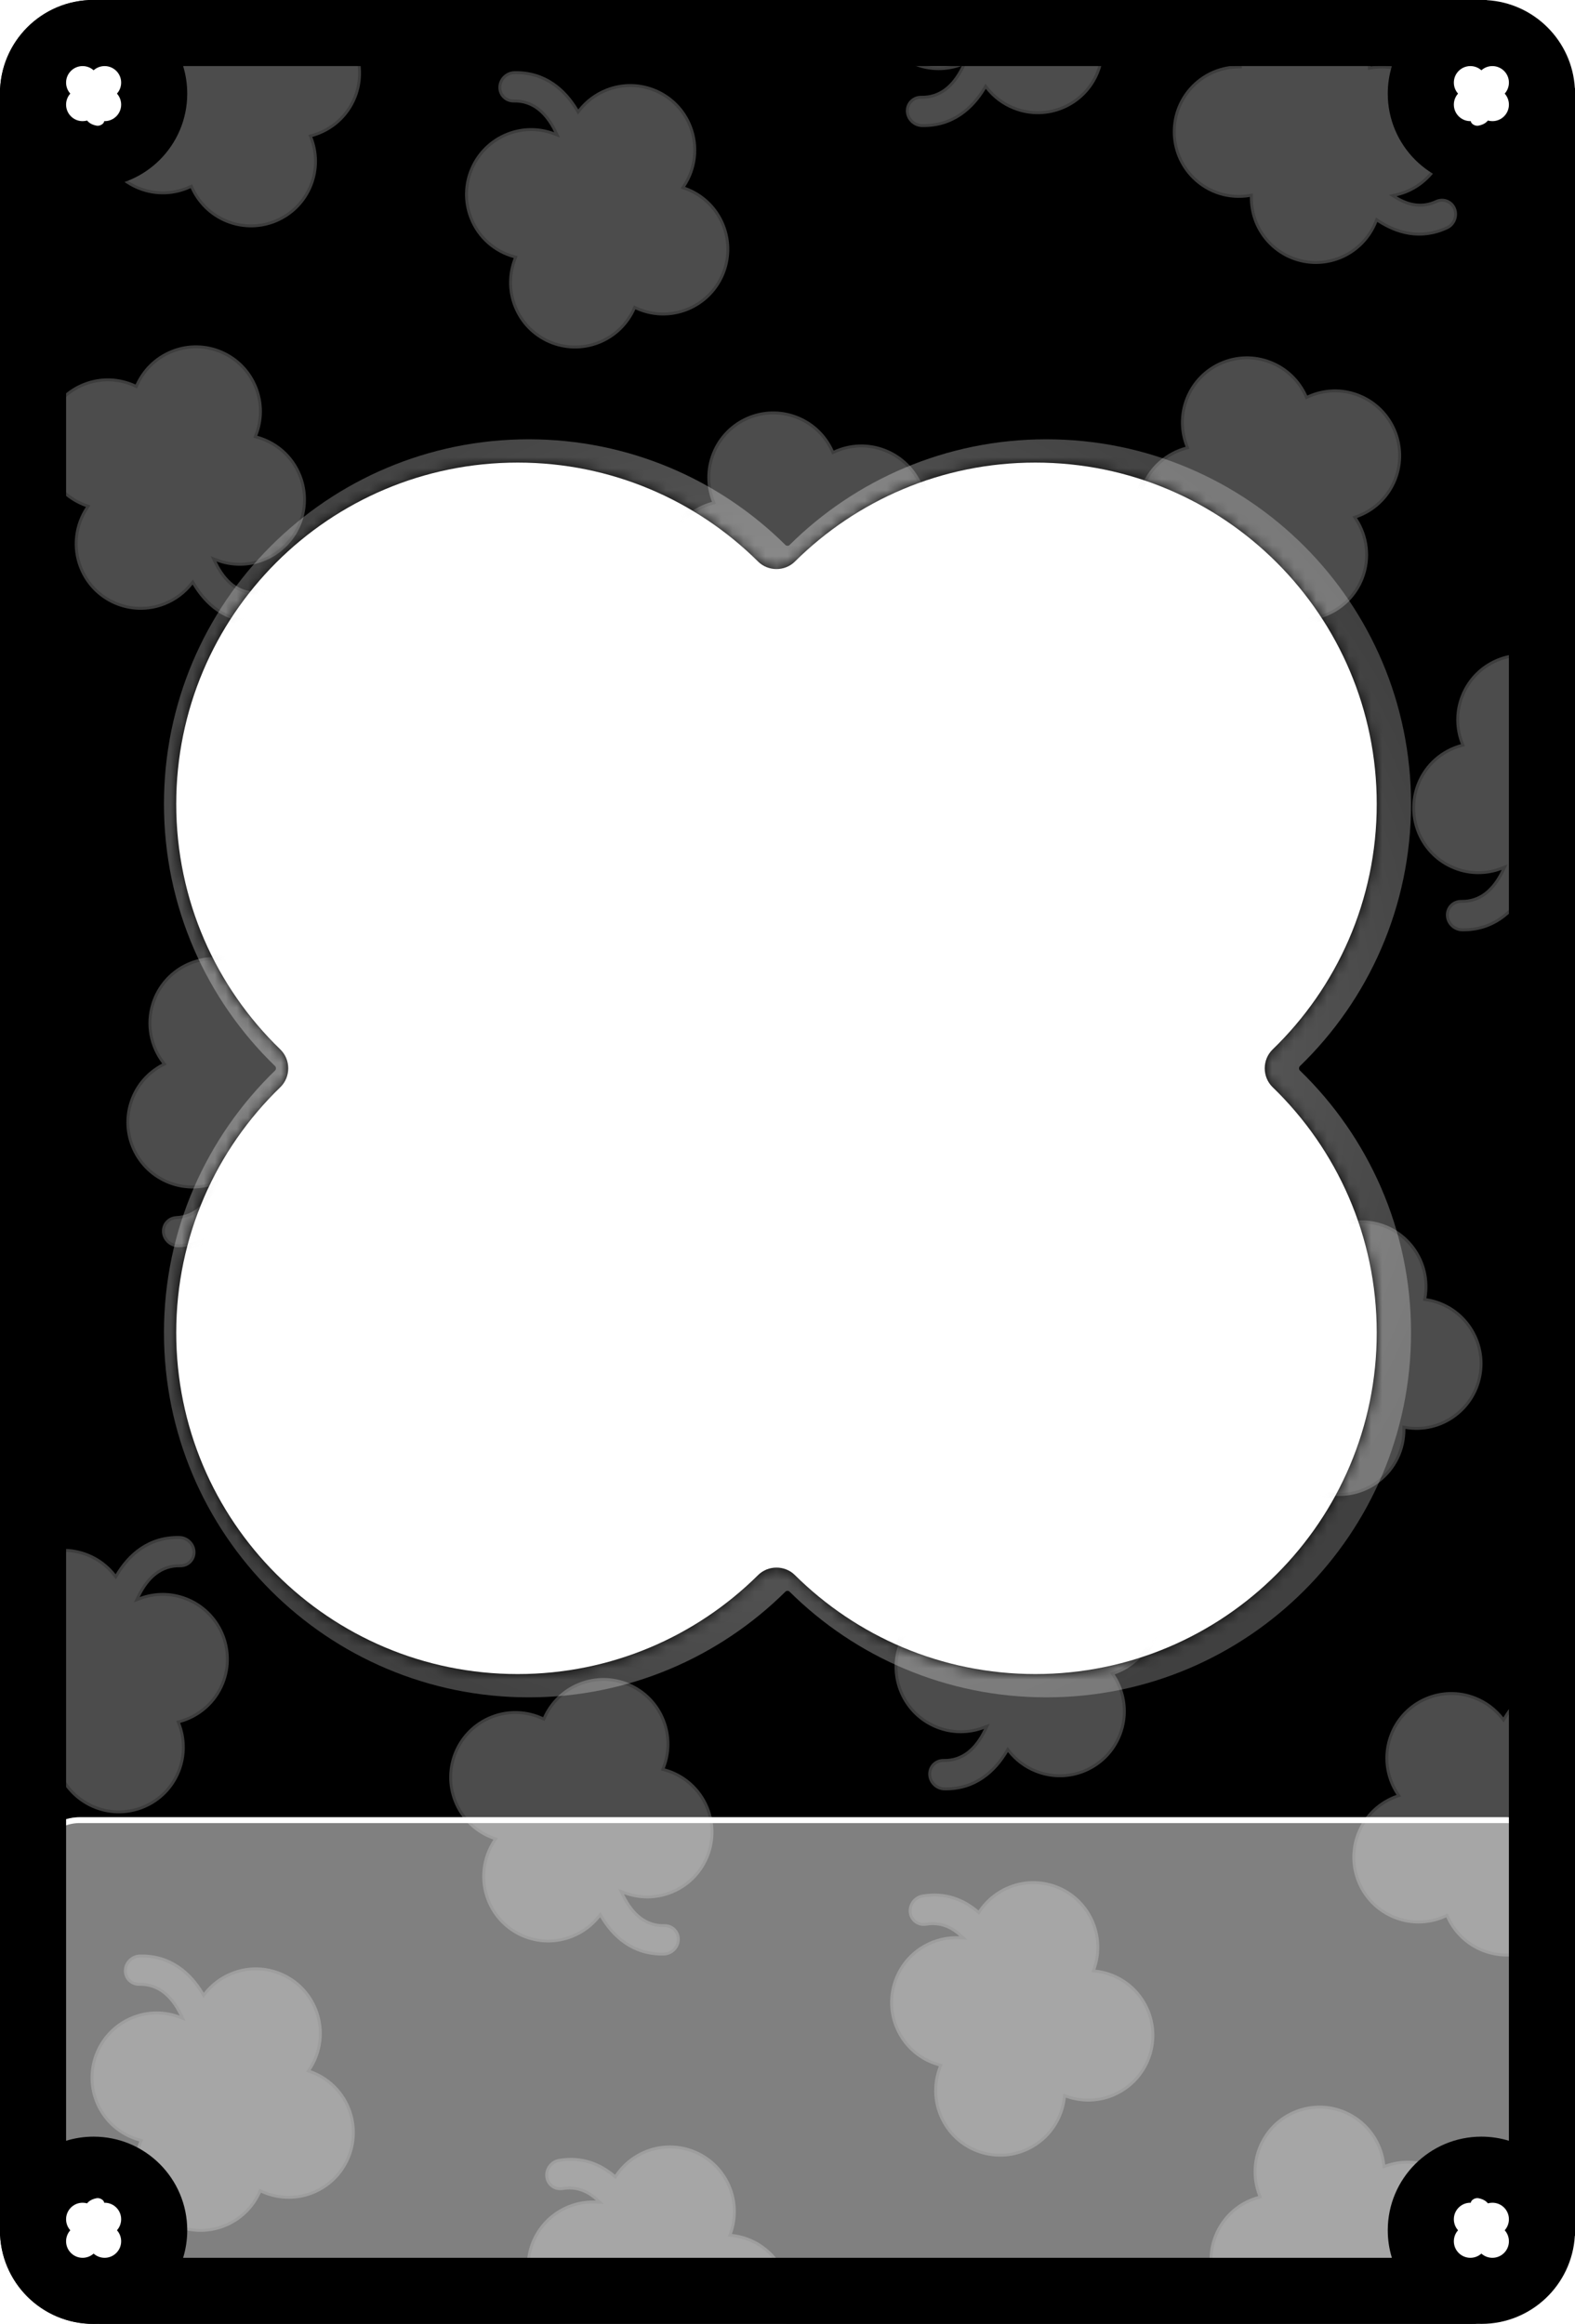 <svg width="143" height="211" viewBox="0 0 143 211" fill="none" xmlns="http://www.w3.org/2000/svg">
<path fill-rule="evenodd" clip-rule="evenodd" d="M8.455 0H133.545C138.214 0 142 3.786 142 8.455V202.545C142 207.214 138.214 211 133.545 211H8.455C3.786 211 0 207.214 0 202.545V8.455C0 3.786 3.786 0 8.455 0ZM72.173 143.014C71.256 142.104 69.744 142.104 68.827 143.014C63.224 148.569 55.513 152 47 152C29.879 152 16 138.121 16 121C16 112.253 19.622 104.353 25.449 98.717C26.409 97.788 26.409 96.212 25.449 95.283C19.622 89.647 16 81.747 16 73C16 55.879 29.879 42 47 42C55.513 42 63.224 45.431 68.827 50.986C69.744 51.896 71.256 51.896 72.173 50.986C77.776 45.431 85.487 42 94 42C111.121 42 125 55.879 125 73C125 81.747 121.378 89.647 115.551 95.283C114.591 96.212 114.591 97.788 115.551 98.717C121.378 104.353 125 112.253 125 121C125 138.121 111.121 152 94 152C85.487 152 77.776 148.569 72.173 143.014Z" fill="#56BAF0" style="fill:#56BAF0;fill:color(display-p3 0.337 0.729 0.941);fill-opacity:1;"/>
<mask id="mask0_2536_8329" style="mask-type:alpha" maskUnits="userSpaceOnUse" x="0" y="0" width="142" height="211">
<path fill-rule="evenodd" clip-rule="evenodd" d="M8.455 0H133.545C138.214 0 142 3.786 142 8.455V202.545C142 207.214 138.214 211 133.545 211H8.455C3.786 211 0 207.214 0 202.545V8.455C0 3.786 3.786 0 8.455 0ZM72.173 143.014C71.256 142.104 69.744 142.104 68.827 143.014C63.224 148.569 55.513 152 47 152C29.879 152 16 138.121 16 121C16 112.253 19.622 104.353 25.449 98.717C26.409 97.788 26.409 96.212 25.449 95.283C19.622 89.647 16 81.747 16 73C16 55.879 29.879 42 47 42C55.513 42 63.224 45.431 68.827 50.986C69.744 51.896 71.256 51.896 72.173 50.986C77.776 45.431 85.487 42 94 42C111.121 42 125 55.879 125 73C125 81.747 121.378 89.647 115.551 95.283C114.591 96.212 114.591 97.788 115.551 98.717C121.378 104.353 125 112.253 125 121C125 138.121 111.121 152 94 152C85.487 152 77.776 148.569 72.173 143.014Z" fill="#25DA83" style="fill:#25DA83;fill:color(display-p3 0.146 0.854 0.514);fill-opacity:1;"/>
</mask>
<g mask="url(#mask0_2536_8329)">
<g opacity="0.3">
<path fill-rule="evenodd" clip-rule="evenodd" d="M10.496 142.934C9.862 142.124 9.011 141.465 7.987 141.058C4.908 139.833 1.424 141.339 0.206 144.42C-0.547 146.324 -0.259 148.383 0.797 149.969C-0.786 150.523 -2.128 151.736 -2.794 153.42C-4.012 156.502 -2.504 159.993 0.575 161.217C2.169 161.851 3.87 161.754 5.31 161.085C5.927 162.465 7.062 163.615 8.576 164.218C11.655 165.442 15.139 163.937 16.357 160.855C16.941 159.377 16.898 157.805 16.355 156.434C18.115 155.956 19.634 154.683 20.357 152.855C21.575 149.774 20.066 146.283 16.987 145.058C15.549 144.486 14.023 144.51 12.681 145.011C12.694 144.983 12.707 144.956 12.721 144.928C13.532 143.305 14.691 142.269 16.348 142.301C17.14 142.316 17.768 141.694 17.751 140.91C17.734 140.127 17.078 139.479 16.286 139.464C13.417 139.408 11.588 141.101 10.496 142.934Z" fill="white" style="fill:white;fill-opacity:1;"/>
<path d="M10.496 142.934L10.723 143.07L10.526 143.401L10.288 143.097L10.496 142.934ZM0.797 149.969L1.017 149.822L1.206 150.106L0.884 150.218L0.797 149.969ZM5.31 161.085L5.199 160.846L5.442 160.733L5.551 160.978L5.31 161.085ZM8.576 164.218L8.673 163.972L8.576 164.218ZM16.355 156.434L16.11 156.531L16.001 156.256L16.286 156.179L16.355 156.434ZM12.681 145.011L12.773 145.259L12.154 145.49L12.443 144.895L12.681 145.011ZM12.721 144.928L12.485 144.81L12.485 144.81L12.721 144.928ZM16.348 142.301L16.353 142.037L16.353 142.037L16.348 142.301ZM17.751 140.91L18.015 140.905L18.015 140.905L17.751 140.91ZM16.286 139.464L16.291 139.199L16.291 139.199L16.286 139.464ZM8.084 140.812C9.153 141.237 10.042 141.925 10.704 142.771L10.288 143.097C9.682 142.322 8.87 141.693 7.89 141.304L8.084 140.812ZM-0.04 144.323C1.232 141.105 4.869 139.534 8.084 140.812L7.89 141.304C4.946 140.133 1.616 141.572 0.451 144.518L-0.04 144.323ZM0.577 150.115C-0.524 148.461 -0.825 146.31 -0.04 144.323L0.451 144.518C-0.268 146.337 0.007 148.306 1.017 149.822L0.577 150.115ZM-3.04 153.323C-2.345 151.564 -0.943 150.297 0.71 149.719L0.884 150.218C-0.629 150.748 -1.912 151.908 -2.549 153.518L-3.04 153.323ZM0.478 161.463C-2.737 160.185 -4.311 156.54 -3.04 153.323L-2.549 153.518C-3.713 156.464 -2.271 159.801 0.672 160.972L0.478 161.463ZM5.422 161.325C3.919 162.023 2.142 162.125 0.478 161.463L0.672 160.972C2.196 161.578 3.822 161.485 5.199 160.846L5.422 161.325ZM8.479 164.463C6.898 163.835 5.713 162.634 5.069 161.193L5.551 160.978C6.141 162.297 7.225 163.396 8.673 163.972L8.479 164.463ZM16.602 160.953C15.33 164.17 11.693 165.742 8.479 164.463L8.673 163.972C11.616 165.143 14.947 163.704 16.111 160.758L16.602 160.953ZM16.601 156.337C17.167 157.768 17.212 159.41 16.602 160.953L16.111 160.758C16.67 159.345 16.629 157.842 16.11 156.531L16.601 156.337ZM20.602 152.953C19.848 154.861 18.261 156.191 16.425 156.689L16.286 156.179C17.968 155.722 19.421 154.505 20.111 152.758L20.602 152.953ZM17.084 144.812C20.299 146.091 21.874 149.736 20.602 152.953L20.111 152.758C21.276 149.812 19.834 146.474 16.89 145.304L17.084 144.812ZM12.588 144.763C13.989 144.24 15.583 144.215 17.084 144.812L16.89 145.304C15.515 144.757 14.057 144.779 12.773 145.259L12.588 144.763ZM12.443 144.895C12.457 144.867 12.471 144.838 12.485 144.81L12.957 145.047C12.944 145.074 12.931 145.1 12.918 145.127L12.443 144.895ZM12.485 144.81C13.319 143.139 14.552 142.002 16.353 142.037L16.343 142.565C14.829 142.536 13.744 143.471 12.957 145.047L12.485 144.81ZM16.353 142.037C16.998 142.049 17.501 141.546 17.487 140.916L18.015 140.905C18.035 141.842 17.282 142.584 16.343 142.565L16.353 142.037ZM17.487 140.916C17.473 140.277 16.934 139.741 16.282 139.728L16.291 139.199C17.222 139.217 17.995 139.977 18.015 140.905L17.487 140.916ZM16.282 139.728C13.54 139.675 11.786 141.285 10.723 143.07L10.269 142.799C11.389 140.917 13.294 139.141 16.291 139.199L16.282 139.728Z" fill="black" fill-opacity="0.2" style="fill:black;fill-opacity:0.2;"/>
<path fill-rule="evenodd" clip-rule="evenodd" d="M22.496 -1.065C21.862 -1.876 21.012 -2.535 19.987 -2.942C16.908 -4.167 13.424 -2.661 12.206 0.42C11.453 2.324 11.741 4.383 12.797 5.969C11.214 6.523 9.872 7.736 9.206 9.42C7.988 12.502 9.496 15.993 12.575 17.218C14.169 17.851 15.87 17.754 17.31 17.085C17.927 18.465 19.062 19.616 20.576 20.218C23.655 21.442 27.139 19.937 28.357 16.855C28.941 15.377 28.898 13.805 28.355 12.434C30.115 11.956 31.634 10.683 32.357 8.855C33.575 5.774 32.066 2.283 28.987 1.058C27.549 0.486 26.023 0.51 24.681 1.011C24.694 0.983 24.708 0.956 24.721 0.929C25.532 -0.695 26.691 -1.731 28.349 -1.699C29.14 -1.683 29.769 -2.306 29.752 -3.089C29.735 -3.873 29.079 -4.521 28.287 -4.536C25.418 -4.592 23.588 -2.899 22.496 -1.065Z" fill="white" style="fill:white;fill-opacity:1;"/>
<path d="M22.496 -1.065L22.723 -0.93L22.526 -0.599L22.289 -0.903L22.496 -1.065ZM12.797 5.969L13.017 5.822L13.206 6.106L12.884 6.218L12.797 5.969ZM17.31 17.085L17.199 16.846L17.442 16.733L17.551 16.978L17.31 17.085ZM20.576 20.218L20.673 19.972L20.576 20.218ZM28.355 12.434L28.11 12.531L28.001 12.256L28.286 12.179L28.355 12.434ZM24.681 1.011L24.773 1.259L24.155 1.49L24.444 0.895L24.681 1.011ZM24.721 0.929L24.958 1.047L24.958 1.047L24.721 0.929ZM28.349 -1.699L28.344 -1.434L28.344 -1.434L28.349 -1.699ZM29.752 -3.089L30.015 -3.095L30.015 -3.095L29.752 -3.089ZM28.287 -4.536L28.292 -4.8L28.292 -4.8L28.287 -4.536ZM20.084 -3.188C21.153 -2.763 22.042 -2.075 22.704 -1.228L22.289 -0.903C21.683 -1.677 20.87 -2.307 19.89 -2.696L20.084 -3.188ZM11.96 0.323C13.232 -2.895 16.869 -4.466 20.084 -3.188L19.89 -2.696C16.946 -3.867 13.616 -2.428 12.451 0.518L11.96 0.323ZM12.577 6.115C11.476 4.461 11.175 2.31 11.96 0.323L12.451 0.518C11.732 2.337 12.007 4.306 13.017 5.822L12.577 6.115ZM8.96 9.323C9.655 7.564 11.057 6.297 12.71 5.719L12.884 6.218C11.37 6.748 10.088 7.908 9.451 9.518L8.96 9.323ZM12.478 17.463C9.263 16.185 7.689 12.54 8.96 9.323L9.451 9.518C8.287 12.464 9.729 15.801 12.672 16.972L12.478 17.463ZM17.422 17.325C15.919 18.023 14.142 18.125 12.478 17.463L12.672 16.972C14.196 17.578 15.822 17.485 17.199 16.846L17.422 17.325ZM20.479 20.463C18.898 19.835 17.713 18.634 17.069 17.193L17.551 16.978C18.141 18.297 19.225 19.396 20.673 19.972L20.479 20.463ZM28.602 16.953C27.33 20.17 23.693 21.742 20.479 20.463L20.673 19.972C23.616 21.143 26.947 19.703 28.111 16.758L28.602 16.953ZM28.601 12.337C29.167 13.768 29.212 15.41 28.602 16.953L28.111 16.758C28.67 15.345 28.629 13.842 28.11 12.531L28.601 12.337ZM32.602 8.953C31.848 10.861 30.261 12.191 28.425 12.69L28.286 12.179C29.968 11.722 31.421 10.505 32.111 8.758L32.602 8.953ZM29.084 0.812C32.299 2.091 33.874 5.736 32.602 8.953L32.111 8.758C33.276 5.812 31.834 2.474 28.89 1.304L29.084 0.812ZM24.588 0.763C25.99 0.24 27.583 0.215 29.084 0.812L28.89 1.304C27.515 0.757 26.057 0.779 24.773 1.259L24.588 0.763ZM24.444 0.895C24.457 0.867 24.471 0.838 24.485 0.81L24.958 1.047C24.945 1.074 24.931 1.1 24.918 1.127L24.444 0.895ZM24.485 0.81C25.319 -0.861 26.553 -1.998 28.353 -1.963L28.344 -1.434C26.829 -1.464 25.745 -0.529 24.958 1.047L24.485 0.81ZM28.353 -1.963C28.998 -1.951 29.501 -2.454 29.488 -3.084L30.015 -3.095C30.036 -2.158 29.282 -1.416 28.344 -1.434L28.353 -1.963ZM29.488 -3.084C29.474 -3.723 28.935 -4.259 28.282 -4.272L28.292 -4.8C29.222 -4.782 29.995 -4.023 30.015 -3.095L29.488 -3.084ZM28.282 -4.272C25.541 -4.325 23.786 -2.715 22.723 -0.93L22.27 -1.201C23.39 -3.083 25.294 -4.859 28.292 -4.8L28.282 -4.272Z" fill="black" fill-opacity="0.2" style="fill:black;fill-opacity:0.2;"/>
<path fill-rule="evenodd" clip-rule="evenodd" d="M14.727 96.566C13.57 95.061 13.143 93.034 13.757 91.089C14.754 87.929 18.123 86.18 21.282 87.184C23.149 87.777 24.525 89.2 25.131 90.917C26.593 89.937 28.472 89.609 30.282 90.184C33.44 91.187 35.191 94.562 34.194 97.722C33.602 99.594 32.178 100.971 30.459 101.573C31.436 103.037 31.764 104.915 31.194 106.722C30.196 109.882 26.827 111.63 23.669 110.627C22.931 110.392 22.27 110.029 21.703 109.568C20.727 111.402 19.042 113.104 16.273 113.246C15.483 113.287 14.783 112.687 14.71 111.907C14.638 111.126 15.22 110.461 16.011 110.42C17.653 110.336 18.731 109.238 19.425 107.585C18.252 107.989 16.943 108.032 15.668 107.627C12.51 106.624 10.758 103.249 11.756 100.089C12.257 98.502 13.357 97.271 14.727 96.566Z" fill="white" style="fill:white;fill-opacity:1;"/>
<path d="M14.727 96.566L14.936 96.405L15.129 96.656L14.848 96.801L14.727 96.566ZM25.131 90.917L25.278 91.137L24.996 91.326L24.882 91.005L25.131 90.917ZM30.282 90.184L30.202 90.436L30.282 90.184ZM30.459 101.573L30.24 101.72L30.05 101.436L30.372 101.324L30.459 101.573ZM21.703 109.568L21.47 109.444L21.62 109.161L21.869 109.363L21.703 109.568ZM16.273 113.246L16.26 112.982L16.26 112.982L16.273 113.246ZM14.71 111.907L14.973 111.883L14.973 111.883L14.71 111.907ZM16.011 110.42L16.025 110.684L16.025 110.684L16.011 110.42ZM19.425 107.585L19.339 107.335L19.897 107.143L19.669 107.688L19.425 107.585ZM14.008 91.169C13.421 93.028 13.83 94.966 14.936 96.405L14.517 96.727C13.31 95.156 12.864 93.04 13.505 91.009L14.008 91.169ZM21.202 87.436C18.183 86.477 14.962 88.148 14.008 91.169L13.505 91.009C14.546 87.71 18.064 85.884 21.361 86.932L21.202 87.436ZM24.882 91.005C24.303 89.362 22.987 88.003 21.202 87.436L21.361 86.932C23.311 87.551 24.748 89.037 25.38 90.829L24.882 91.005ZM30.202 90.436C28.472 89.886 26.677 90.2 25.278 91.137L24.984 90.697C26.51 89.675 28.472 89.332 30.361 89.932L30.202 90.436ZM33.942 97.642C34.895 94.621 33.221 91.395 30.202 90.436L30.361 89.932C33.658 90.979 35.487 94.503 34.445 97.802L33.942 97.642ZM30.372 101.324C32.016 100.748 33.377 99.432 33.942 97.642L34.445 97.802C33.828 99.757 32.341 101.194 30.547 101.823L30.372 101.324ZM30.942 106.642C31.487 104.914 31.173 103.12 30.24 101.72L30.679 101.427C31.698 102.955 32.041 104.915 31.445 106.802L30.942 106.642ZM23.748 110.375C26.767 111.334 29.988 109.662 30.942 106.642L31.445 106.802C30.404 110.101 26.886 111.926 23.589 110.879L23.748 110.375ZM21.869 109.363C22.411 109.803 23.043 110.151 23.748 110.375L23.589 110.879C22.819 110.634 22.129 110.254 21.537 109.774L21.869 109.363ZM16.26 112.982C18.905 112.846 20.521 111.227 21.47 109.444L21.936 109.693C20.933 111.578 19.178 113.362 16.287 113.51L16.26 112.982ZM14.973 111.883C15.032 112.519 15.608 113.016 16.26 112.982L16.287 113.51C15.358 113.558 14.533 112.855 14.447 111.931L14.973 111.883ZM16.025 110.684C15.381 110.717 14.915 111.255 14.973 111.883L14.447 111.931C14.361 110.998 15.06 110.204 15.997 110.156L16.025 110.684ZM19.669 107.688C18.954 109.39 17.808 110.593 16.025 110.684L15.997 110.156C17.497 110.079 18.508 109.086 19.182 107.482L19.669 107.688ZM15.748 107.375C16.966 107.762 18.217 107.721 19.339 107.335L19.511 107.835C18.286 108.256 16.919 108.302 15.589 107.879L15.748 107.375ZM12.008 100.169C11.054 103.19 12.729 106.416 15.748 107.375L15.589 107.879C12.291 106.832 10.463 103.308 11.504 100.009L12.008 100.169ZM14.848 96.801C13.537 97.475 12.487 98.652 12.008 100.169L11.504 100.009C12.027 98.352 13.175 97.067 14.606 96.331L14.848 96.801Z" fill="black" fill-opacity="0.2" style="fill:black;fill-opacity:0.2;"/>
<path fill-rule="evenodd" clip-rule="evenodd" d="M85.241 187.607C84.593 189.253 84.672 191.167 85.623 192.817C87.276 195.688 90.941 196.67 93.808 195.008C95.526 194.013 96.568 192.294 96.772 190.459C98.376 191.039 100.215 190.931 101.808 190.008C104.676 188.347 105.659 184.672 104.005 181.801C103.011 180.075 101.291 179.032 99.453 178.835C100.028 177.23 99.922 175.392 99.005 173.801C97.352 170.929 93.687 169.948 90.82 171.609C90 172.084 89.335 172.723 88.841 173.461C87.562 172.378 85.873 171.665 83.747 172.021C82.968 172.151 82.416 172.889 82.513 173.668C82.611 174.448 83.322 174.974 84.101 174.844C85.265 174.649 86.258 175.031 87.108 175.808C85.996 175.753 84.855 176.009 83.819 176.609C80.951 178.271 79.968 181.945 81.622 184.817C82.445 186.246 83.767 187.207 85.241 187.607Z" fill="white" style="fill:white;fill-opacity:1;"/>
<path d="M85.241 187.607L85.486 187.704L85.594 187.429L85.31 187.352L85.241 187.607ZM96.772 190.459L96.861 190.21L96.546 190.096L96.509 190.43L96.772 190.459ZM99.453 178.835L99.205 178.746L99.092 179.062L99.425 179.098L99.453 178.835ZM99.005 173.801L99.234 173.668L99.005 173.801ZM88.841 173.461L88.671 173.663L88.896 173.853L89.06 173.608L88.841 173.461ZM83.747 172.021L83.79 172.281L83.79 172.281L83.747 172.021ZM82.513 173.668L82.775 173.635L82.775 173.635L82.513 173.668ZM84.101 174.844L84.058 174.583L84.058 174.583L84.101 174.844ZM87.108 175.808L87.095 176.072L87.828 176.108L87.286 175.612L87.108 175.808ZM85.851 192.685C84.943 191.108 84.867 189.278 85.486 187.704L84.995 187.51C84.319 189.228 84.402 191.227 85.394 192.949L85.851 192.685ZM93.677 194.779C90.936 196.367 87.432 195.43 85.851 192.685L85.394 192.949C87.121 195.947 90.947 196.972 93.94 195.237L93.677 194.779ZM96.509 190.43C96.315 192.185 95.319 193.828 93.677 194.779L93.94 195.237C95.734 194.198 96.822 192.403 97.034 190.488L96.509 190.43ZM101.677 189.779C100.153 190.662 98.395 190.764 96.861 190.21L96.682 190.708C98.356 191.313 100.277 191.201 101.94 190.237L101.677 189.779ZM103.777 181.933C105.358 184.678 104.417 188.191 101.677 189.779L101.94 190.237C104.934 188.503 105.961 184.666 104.234 181.668L103.777 181.933ZM99.425 179.098C101.182 179.286 102.827 180.283 103.777 181.933L104.234 181.668C103.196 179.866 101.399 178.777 99.482 178.572L99.425 179.098ZM98.777 173.933C99.653 175.454 99.755 177.211 99.205 178.746L99.702 178.924C100.302 177.249 100.191 175.33 99.234 173.668L98.777 173.933ZM90.951 171.838C93.692 170.25 97.196 171.188 98.777 173.933L99.234 173.668C97.507 170.67 93.681 169.646 90.688 171.381L90.951 171.838ZM89.06 173.608C89.532 172.903 90.168 172.292 90.951 171.838L90.688 171.381C89.833 171.876 89.138 172.543 88.622 173.313L89.06 173.608ZM83.79 172.281C85.825 171.941 87.439 172.62 88.671 173.663L89.011 173.258C87.685 172.136 85.92 171.388 83.704 171.76L83.79 172.281ZM82.775 173.635C82.695 172.998 83.149 172.389 83.79 172.281L83.704 171.76C82.787 171.913 82.136 172.779 82.251 173.702L82.775 173.635ZM84.058 174.583C83.425 174.689 82.854 174.264 82.775 173.635L82.251 173.702C82.368 174.632 83.219 175.26 84.144 175.105L84.058 174.583ZM87.286 175.612C86.387 174.791 85.315 174.372 84.058 174.583L84.144 175.105C85.214 174.925 86.129 175.271 86.93 176.003L87.286 175.612ZM83.951 176.838C84.942 176.264 86.032 176.02 87.095 176.072L87.121 175.544C85.96 175.487 84.769 175.753 83.687 176.38L83.951 176.838ZM81.85 184.684C80.269 181.939 81.21 178.426 83.951 176.838L83.687 176.38C80.693 178.115 79.666 181.951 81.393 184.949L81.85 184.684ZM85.31 187.352C83.901 186.97 82.637 186.051 81.85 184.684L81.393 184.949C82.253 186.442 83.633 187.445 85.171 187.862L85.31 187.352Z" fill="black" fill-opacity="0.2" style="fill:black;fill-opacity:0.2;"/>
<path fill-rule="evenodd" clip-rule="evenodd" d="M52.241 211.607C51.593 213.253 51.672 215.167 52.623 216.817C54.276 219.688 57.941 220.67 60.808 219.008C62.526 218.013 63.568 216.294 63.772 214.459C65.376 215.039 67.215 214.931 68.808 214.008C71.676 212.347 72.659 208.672 71.005 205.801C70.011 204.075 68.291 203.032 66.453 202.835C67.028 201.23 66.922 199.392 66.005 197.801C64.352 194.929 60.687 193.948 57.819 195.609C57 196.084 56.335 196.723 55.84 197.461C54.561 196.379 52.872 195.665 50.746 196.021C49.967 196.152 49.414 196.89 49.512 197.669C49.61 198.449 50.321 198.975 51.1 198.844C52.264 198.65 53.257 199.031 54.107 199.808C52.995 199.754 51.855 200.009 50.819 200.609C47.952 202.271 46.968 205.945 48.622 208.817C49.445 210.246 50.767 211.207 52.241 211.607Z" fill="white" style="fill:white;fill-opacity:1;"/>
<path d="M52.241 211.607L52.486 211.704L52.594 211.429L52.31 211.352L52.241 211.607ZM63.772 214.459L63.861 214.21L63.546 214.096L63.509 214.43L63.772 214.459ZM66.453 202.835L66.205 202.746L66.092 203.062L66.425 203.098L66.453 202.835ZM66.005 197.801L66.234 197.668L66.005 197.801ZM55.84 197.461L55.67 197.663L55.895 197.854L56.06 197.608L55.84 197.461ZM50.746 196.021L50.789 196.282L50.789 196.282L50.746 196.021ZM49.512 197.669L49.774 197.636L49.774 197.636L49.512 197.669ZM51.1 198.844L51.057 198.583L51.057 198.583L51.1 198.844ZM54.107 199.808L54.094 200.072L54.827 200.108L54.285 199.612L54.107 199.808ZM52.851 216.685C51.943 215.108 51.867 213.278 52.486 211.704L51.995 211.51C51.319 213.228 51.402 215.227 52.394 216.949L52.851 216.685ZM60.677 218.779C57.936 220.367 54.432 219.43 52.851 216.685L52.394 216.949C54.12 219.947 57.947 220.972 60.94 219.237L60.677 218.779ZM63.509 214.43C63.315 216.185 62.319 217.828 60.677 218.779L60.94 219.237C62.734 218.198 63.822 216.403 64.034 214.488L63.509 214.43ZM68.677 213.779C67.153 214.662 65.395 214.764 63.861 214.21L63.682 214.708C65.356 215.313 67.277 215.201 68.94 214.237L68.677 213.779ZM70.777 205.933C72.358 208.678 71.418 212.191 68.677 213.779L68.94 214.237C71.934 212.503 72.961 208.666 71.234 205.668L70.777 205.933ZM66.425 203.098C68.182 203.286 69.827 204.283 70.777 205.933L71.234 205.668C70.196 203.866 68.399 202.777 66.482 202.572L66.425 203.098ZM65.777 197.933C66.653 199.454 66.755 201.211 66.205 202.746L66.702 202.924C67.302 201.249 67.191 199.33 66.234 197.668L65.777 197.933ZM57.951 195.838C60.692 194.25 64.196 195.188 65.777 197.933L66.234 197.668C64.507 194.67 60.681 193.646 57.688 195.381L57.951 195.838ZM56.06 197.608C56.532 196.903 57.168 196.293 57.951 195.838L57.688 195.381C56.833 195.876 56.138 196.543 55.621 197.314L56.06 197.608ZM50.789 196.282C52.825 195.942 54.438 196.621 55.67 197.663L56.011 197.259C54.685 196.137 52.92 195.389 50.703 195.761L50.789 196.282ZM49.774 197.636C49.694 196.999 50.148 196.39 50.789 196.282L50.703 195.761C49.786 195.914 49.135 196.78 49.25 197.702L49.774 197.636ZM51.057 198.583C50.423 198.69 49.853 198.264 49.774 197.636L49.25 197.702C49.367 198.633 50.218 199.26 51.143 199.105L51.057 198.583ZM54.285 199.612C53.386 198.791 52.314 198.373 51.057 198.583L51.143 199.105C52.213 198.926 53.127 199.271 53.929 200.003L54.285 199.612ZM50.95 200.838C51.941 200.264 53.031 200.02 54.094 200.072L54.12 199.544C52.959 199.487 51.768 199.754 50.687 200.38L50.95 200.838ZM48.85 208.684C47.269 205.939 48.21 202.426 50.95 200.838L50.687 200.38C47.693 202.115 46.666 205.951 48.393 208.949L48.85 208.684ZM52.31 211.352C50.901 210.97 49.637 210.051 48.85 208.684L48.393 208.949C49.253 210.442 50.633 211.445 52.171 211.862L52.31 211.352Z" fill="black" fill-opacity="0.2" style="fill:black;fill-opacity:0.2;"/>
<path fill-rule="evenodd" clip-rule="evenodd" d="M114.241 199.393C113.593 197.747 113.672 195.833 114.623 194.183C116.276 191.312 119.941 190.33 122.808 191.992C124.526 192.987 125.568 194.706 125.771 196.541C127.375 195.961 129.215 196.069 130.808 196.992C133.676 198.653 134.659 202.328 133.005 205.199C132.011 206.925 130.291 207.968 128.453 208.165C129.028 209.77 128.922 211.608 128.005 213.199C126.352 216.071 122.687 217.052 119.819 215.391C119 214.916 118.334 214.276 117.84 213.538C116.561 214.621 114.872 215.334 112.745 214.978C111.966 214.847 111.414 214.11 111.511 213.33C111.609 212.551 112.32 212.025 113.099 212.155C114.263 212.35 115.256 211.969 116.106 211.192C114.994 211.246 113.854 210.991 112.819 210.391C109.951 208.729 108.968 205.055 110.622 202.183C111.445 200.754 112.767 199.793 114.241 199.393Z" fill="white" style="fill:white;fill-opacity:1;"/>
<path d="M114.241 199.393L114.486 199.296L114.594 199.571L114.31 199.648L114.241 199.393ZM125.771 196.541L125.861 196.79L125.546 196.904L125.509 196.57L125.771 196.541ZM128.453 208.165L128.205 208.254L128.092 207.938L128.425 207.902L128.453 208.165ZM128.005 213.199L127.777 213.067L128.005 213.199ZM117.84 213.538L117.67 213.336L117.895 213.146L118.059 213.391L117.84 213.538ZM112.745 214.978L112.789 214.717L112.789 214.717L112.745 214.978ZM113.099 212.155L113.056 212.416L113.056 212.416L113.099 212.155ZM116.106 211.192L116.093 210.928L116.826 210.892L116.284 211.388L116.106 211.192ZM114.851 194.315C113.943 195.892 113.867 197.722 114.486 199.296L113.995 199.49C113.319 197.772 113.402 195.773 114.394 194.051L114.851 194.315ZM122.677 192.221C119.936 190.633 116.432 191.57 114.851 194.315L114.394 194.051C116.121 191.053 119.947 190.028 122.94 191.763L122.677 192.221ZM125.509 196.57C125.315 194.815 124.319 193.172 122.677 192.221L122.94 191.763C124.734 192.802 125.822 194.597 126.034 196.512L125.509 196.57ZM130.677 197.221C129.153 196.338 127.395 196.236 125.861 196.79L125.682 196.292C127.356 195.687 129.277 195.799 130.94 196.763L130.677 197.221ZM132.777 205.067C134.358 202.322 133.417 198.809 130.677 197.221L130.94 196.763C133.934 198.497 134.961 202.334 133.234 205.332L132.777 205.067ZM128.425 207.902C130.182 207.714 131.827 206.717 132.777 205.067L133.234 205.332C132.196 207.134 130.399 208.223 128.482 208.428L128.425 207.902ZM127.777 213.067C128.653 211.546 128.755 209.789 128.205 208.254L128.702 208.076C129.302 209.751 129.191 211.67 128.234 213.332L127.777 213.067ZM119.951 215.162C122.692 216.75 126.196 215.812 127.777 213.067L128.234 213.332C126.507 216.33 122.681 217.354 119.688 215.619L119.951 215.162ZM118.059 213.391C118.531 214.096 119.168 214.707 119.951 215.162L119.688 215.619C118.832 215.124 118.137 214.456 117.621 213.685L118.059 213.391ZM112.789 214.717C114.824 215.058 116.438 214.379 117.67 213.336L118.011 213.74C116.684 214.863 114.919 215.61 112.702 215.239L112.789 214.717ZM111.773 213.363C111.693 214 112.147 214.609 112.789 214.717L112.702 215.239C111.785 215.085 111.134 214.219 111.249 213.297L111.773 213.363ZM113.056 212.416C112.423 212.31 111.852 212.735 111.773 213.363L111.249 213.297C111.366 212.366 112.217 211.739 113.142 211.894L113.056 212.416ZM116.284 211.388C115.385 212.209 114.313 212.627 113.056 212.416L113.142 211.894C114.212 212.073 115.126 211.729 115.928 210.997L116.284 211.388ZM112.95 210.162C113.941 210.736 115.03 210.98 116.093 210.928L116.119 211.456C114.958 211.513 113.768 211.246 112.687 210.62L112.95 210.162ZM110.85 202.316C109.269 205.061 110.21 208.574 112.95 210.162L112.687 210.62C109.693 208.885 108.666 205.049 110.393 202.051L110.85 202.316ZM114.31 199.648C112.901 200.03 111.637 200.949 110.85 202.316L110.393 202.051C111.253 200.558 112.633 199.555 114.171 199.138L114.31 199.648Z" fill="black" fill-opacity="0.2" style="fill:black;fill-opacity:0.2;"/>
<path fill-rule="evenodd" clip-rule="evenodd" d="M18.504 180.935C19.138 180.124 19.988 179.465 21.013 179.058C24.092 177.833 27.576 179.339 28.794 182.42C29.547 184.324 29.259 186.383 28.203 187.969C29.786 188.523 31.128 189.736 31.794 191.42C33.012 194.502 31.504 197.993 28.425 199.217C26.831 199.851 25.13 199.754 23.69 199.085C23.073 200.465 21.938 201.615 20.424 202.218C17.345 203.442 13.861 201.937 12.643 198.855C12.059 197.377 12.102 195.805 12.645 194.434C10.885 193.956 9.366 192.683 8.643 190.855C7.425 187.774 8.934 184.283 12.013 183.058C13.45 182.486 14.976 182.51 16.319 183.011C16.306 182.983 16.292 182.956 16.278 182.929C15.468 181.305 14.309 180.269 12.651 180.301C11.859 180.317 11.231 179.694 11.248 178.911C11.265 178.127 11.921 177.48 12.713 177.464C15.582 177.408 17.412 179.101 18.504 180.935Z" fill="white" style="fill:white;fill-opacity:1;"/>
<path d="M18.504 180.935L18.277 181.07L18.474 181.401L18.711 181.097L18.504 180.935ZM28.203 187.969L27.983 187.822L27.794 188.106L28.116 188.218L28.203 187.969ZM23.69 199.085L23.801 198.846L23.558 198.733L23.449 198.978L23.69 199.085ZM20.424 202.218L20.327 201.972L20.424 202.218ZM12.645 194.434L12.89 194.531L12.999 194.256L12.714 194.179L12.645 194.434ZM16.319 183.011L16.226 183.259L16.845 183.49L16.556 182.895L16.319 183.011ZM16.278 182.929L16.042 183.047L16.042 183.047L16.278 182.929ZM12.651 180.301L12.656 180.566L12.656 180.566L12.651 180.301ZM11.248 178.911L10.984 178.905L10.984 178.905L11.248 178.911ZM12.713 177.464L12.718 177.728L12.718 177.728L12.713 177.464ZM20.916 178.812C19.847 179.237 18.958 179.925 18.296 180.772L18.711 181.097C19.317 180.323 20.13 179.693 21.11 179.304L20.916 178.812ZM29.04 182.323C27.768 179.105 24.131 177.534 20.916 178.812L21.11 179.304C24.054 178.133 27.384 179.572 28.549 182.518L29.04 182.323ZM28.423 188.115C29.524 186.461 29.825 184.31 29.04 182.323L28.549 182.518C29.268 184.337 28.993 186.306 27.983 187.822L28.423 188.115ZM32.04 191.323C31.345 189.564 29.943 188.297 28.291 187.719L28.116 188.218C29.63 188.748 30.912 189.908 31.549 191.518L32.04 191.323ZM28.522 199.463C31.736 198.185 33.312 194.54 32.04 191.323L31.549 191.518C32.713 194.464 31.271 197.801 28.328 198.972L28.522 199.463ZM23.578 199.325C25.081 200.023 26.858 200.125 28.522 199.463L28.328 198.972C26.804 199.578 25.178 199.485 23.801 198.846L23.578 199.325ZM20.521 202.463C22.102 201.835 23.287 200.634 23.931 199.193L23.449 198.978C22.859 200.297 21.775 201.396 20.327 201.972L20.521 202.463ZM12.398 198.953C13.67 202.17 17.307 203.742 20.521 202.463L20.327 201.972C17.384 203.143 14.053 201.704 12.889 198.758L12.398 198.953ZM12.399 194.337C11.833 195.768 11.788 197.41 12.398 198.953L12.889 198.758C12.33 197.345 12.371 195.842 12.89 194.531L12.399 194.337ZM8.398 190.953C9.152 192.861 10.739 194.191 12.575 194.689L12.714 194.179C11.031 193.722 9.579 192.505 8.889 190.758L8.398 190.953ZM11.916 182.812C8.701 184.091 7.126 187.736 8.398 190.953L8.889 190.758C7.724 187.812 9.166 184.474 12.11 183.304L11.916 182.812ZM16.412 182.763C15.01 182.24 13.416 182.215 11.916 182.812L12.11 183.304C13.485 182.757 14.943 182.779 16.226 183.259L16.412 182.763ZM16.556 182.895C16.543 182.867 16.529 182.838 16.515 182.81L16.042 183.047C16.055 183.074 16.069 183.1 16.081 183.127L16.556 182.895ZM16.515 182.81C15.681 181.139 14.447 180.002 12.646 180.037L12.656 180.566C14.171 180.536 15.255 181.471 16.042 183.047L16.515 182.81ZM12.646 180.037C12.001 180.049 11.499 179.546 11.512 178.916L10.984 178.905C10.964 179.842 11.717 180.584 12.656 180.566L12.646 180.037ZM11.512 178.916C11.526 178.277 12.065 177.741 12.718 177.728L12.708 177.2C11.777 177.218 11.005 177.977 10.984 178.905L11.512 178.916ZM12.718 177.728C15.459 177.675 17.214 179.285 18.277 181.07L18.73 180.799C17.61 178.917 15.705 177.141 12.708 177.2L12.718 177.728Z" fill="black" fill-opacity="0.2" style="fill:black;fill-opacity:0.2;"/>
<path fill-rule="evenodd" clip-rule="evenodd" d="M52.504 9.935C53.138 9.124 53.989 8.465 55.013 8.058C58.092 6.833 61.576 8.339 62.794 11.42C63.547 13.324 63.259 15.383 62.203 16.969C63.786 17.523 65.128 18.736 65.794 20.42C67.012 23.502 65.504 26.993 62.425 28.218C60.831 28.851 59.13 28.754 57.69 28.085C57.073 29.465 55.938 30.616 54.424 31.218C51.345 32.442 47.861 30.937 46.643 27.855C46.059 26.377 46.102 24.805 46.645 23.434C44.885 22.956 43.366 21.683 42.643 19.855C41.425 16.774 42.934 13.283 46.013 12.058C47.451 11.486 48.977 11.51 50.319 12.011C50.306 11.983 50.292 11.956 50.279 11.928C49.468 10.305 48.309 9.269 46.651 9.301C45.86 9.317 45.231 8.694 45.249 7.91C45.266 7.127 45.921 6.479 46.713 6.464C49.583 6.408 51.412 8.101 52.504 9.935Z" fill="white" style="fill:white;fill-opacity:1;"/>
<path d="M52.504 9.935L52.277 10.07L52.474 10.401L52.711 10.097L52.504 9.935ZM62.203 16.969L61.983 16.822L61.794 17.106L62.115 17.218L62.203 16.969ZM57.69 28.085L57.801 27.846L57.558 27.733L57.449 27.978L57.69 28.085ZM54.424 31.218L54.327 30.972L54.424 31.218ZM46.645 23.434L46.89 23.531L46.999 23.256L46.714 23.179L46.645 23.434ZM50.319 12.011L50.227 12.259L50.846 12.49L50.557 11.895L50.319 12.011ZM50.279 11.928L50.042 12.047L50.042 12.047L50.279 11.928ZM46.651 9.301L46.647 9.037L46.647 9.037L46.651 9.301ZM45.249 7.91L45.513 7.916L45.513 7.916L45.249 7.91ZM46.713 6.464L46.718 6.728L46.718 6.728L46.713 6.464ZM54.916 7.812C53.847 8.237 52.958 8.925 52.296 9.772L52.711 10.097C53.318 9.323 54.13 8.693 55.11 8.304L54.916 7.812ZM63.04 11.323C61.768 8.105 58.131 6.534 54.916 7.812L55.11 8.304C58.054 7.133 61.384 8.572 62.549 11.518L63.04 11.323ZM62.423 17.115C63.524 15.461 63.825 13.31 63.04 11.323L62.549 11.518C63.268 13.337 62.993 15.306 61.983 16.822L62.423 17.115ZM66.04 20.323C65.345 18.564 63.943 17.297 62.291 16.719L62.115 17.218C63.63 17.748 64.912 18.908 65.549 20.518L66.04 20.323ZM62.522 28.463C65.737 27.185 67.311 23.54 66.04 20.323L65.549 20.518C66.713 23.464 65.271 26.801 62.328 27.972L62.522 28.463ZM57.578 28.325C59.081 29.023 60.858 29.125 62.522 28.463L62.328 27.972C60.804 28.578 59.178 28.485 57.801 27.846L57.578 28.325ZM54.521 31.463C56.102 30.835 57.286 29.634 57.931 28.193L57.449 27.978C56.859 29.297 55.775 30.396 54.327 30.972L54.521 31.463ZM46.398 27.953C47.67 31.17 51.307 32.742 54.521 31.463L54.327 30.972C51.384 32.143 48.053 30.703 46.889 27.758L46.398 27.953ZM46.399 23.337C45.833 24.768 45.788 26.41 46.398 27.953L46.889 27.758C46.33 26.345 46.371 24.842 46.89 23.531L46.399 23.337ZM42.398 19.953C43.152 21.861 44.739 23.191 46.575 23.689L46.714 23.179C45.032 22.722 43.579 21.505 42.889 19.758L42.398 19.953ZM45.916 11.812C42.701 13.091 41.126 16.735 42.398 19.953L42.889 19.758C41.724 16.812 43.166 13.474 46.11 12.304L45.916 11.812ZM50.412 11.763C49.01 11.24 47.417 11.215 45.916 11.812L46.11 12.304C47.485 11.757 48.943 11.779 50.227 12.259L50.412 11.763ZM50.557 11.895C50.543 11.867 50.529 11.838 50.515 11.81L50.042 12.047C50.056 12.073 50.069 12.1 50.082 12.127L50.557 11.895ZM50.515 11.81C49.681 10.139 48.447 9.002 46.647 9.037L46.656 9.566C48.171 9.536 49.255 10.471 50.042 12.047L50.515 11.81ZM46.647 9.037C46.002 9.049 45.499 8.546 45.513 7.916L44.985 7.905C44.964 8.842 45.718 9.584 46.656 9.566L46.647 9.037ZM45.513 7.916C45.526 7.277 46.065 6.741 46.718 6.728L46.709 6.2C45.778 6.218 45.005 6.977 44.985 7.905L45.513 7.916ZM46.718 6.728C49.459 6.675 51.214 8.285 52.277 10.07L52.73 9.799C51.61 7.917 49.706 6.141 46.709 6.2L46.718 6.728Z" fill="black" fill-opacity="0.2" style="fill:black;fill-opacity:0.2;"/>
<path fill-rule="evenodd" clip-rule="evenodd" d="M136.496 155.935C135.862 155.124 135.012 154.465 133.987 154.058C130.908 152.833 127.424 154.339 126.206 157.42C125.453 159.324 125.741 161.383 126.797 162.969C125.214 163.523 123.872 164.736 123.206 166.42C121.988 169.502 123.496 172.993 126.575 174.217C128.169 174.851 129.87 174.754 131.31 174.085C131.927 175.465 133.062 176.615 134.576 177.218C137.655 178.442 141.138 176.937 142.357 173.855C142.941 172.377 142.898 170.805 142.356 169.434C144.115 168.956 145.634 167.683 146.357 165.855C147.575 162.774 146.066 159.283 142.987 158.058C141.549 157.486 140.023 157.51 138.681 158.011C138.694 157.983 138.708 157.956 138.722 157.929C139.532 156.305 140.691 155.269 142.349 155.301C143.141 155.317 143.769 154.694 143.752 153.911C143.735 153.127 143.079 152.48 142.287 152.464C139.418 152.408 137.588 154.101 136.496 155.935Z" fill="white" style="fill:white;fill-opacity:1;"/>
<path d="M136.496 155.935L136.723 156.07L136.526 156.401L136.289 156.097L136.496 155.935ZM126.797 162.969L127.017 162.822L127.206 163.106L126.884 163.218L126.797 162.969ZM131.31 174.085L131.199 173.846L131.442 173.733L131.551 173.978L131.31 174.085ZM134.576 177.218L134.673 176.972L134.576 177.218ZM142.356 169.434L142.11 169.531L142.001 169.256L142.286 169.179L142.356 169.434ZM138.681 158.011L138.774 158.259L138.155 158.49L138.444 157.895L138.681 158.011ZM138.722 157.929L138.485 157.81L138.485 157.81L138.722 157.929ZM142.349 155.301L142.344 155.566L142.344 155.566L142.349 155.301ZM142.287 152.464L142.282 152.728L142.282 152.728L142.287 152.464ZM134.084 153.812C135.153 154.237 136.042 154.925 136.704 155.772L136.289 156.097C135.683 155.323 134.87 154.693 133.89 154.304L134.084 153.812ZM125.96 157.323C127.232 154.105 130.869 152.534 134.084 153.812L133.89 154.304C130.946 153.133 127.616 154.572 126.451 157.518L125.96 157.323ZM126.577 163.115C125.476 161.461 125.175 159.31 125.96 157.323L126.451 157.518C125.732 159.337 126.007 161.306 127.017 162.822L126.577 163.115ZM122.96 166.323C123.655 164.564 125.057 163.297 126.71 162.719L126.884 163.218C125.371 163.748 124.088 164.908 123.451 166.518L122.96 166.323ZM126.478 174.463C123.263 173.185 121.689 169.54 122.96 166.323L123.451 166.518C122.287 169.464 123.729 172.801 126.672 173.972L126.478 174.463ZM131.422 174.325C129.919 175.023 128.142 175.125 126.478 174.463L126.672 173.972C128.196 174.578 129.822 174.485 131.199 173.846L131.422 174.325ZM134.479 177.463C132.898 176.835 131.713 175.634 131.069 174.193L131.551 173.978C132.141 175.297 133.225 176.396 134.673 176.972L134.479 177.463ZM142.602 173.953C141.33 177.17 137.693 178.742 134.479 177.463L134.673 176.972C137.616 178.143 140.947 176.704 142.111 173.758L142.602 173.953ZM142.601 169.337C143.167 170.768 143.212 172.41 142.602 173.953L142.111 173.758C142.67 172.345 142.629 170.842 142.11 169.531L142.601 169.337ZM146.602 165.953C145.848 167.861 144.261 169.191 142.425 169.689L142.286 169.179C143.969 168.722 145.421 167.505 146.111 165.758L146.602 165.953ZM143.084 157.812C146.299 159.091 147.874 162.736 146.602 165.953L146.111 165.758C147.276 162.812 145.834 159.474 142.89 158.304L143.084 157.812ZM138.588 157.763C139.99 157.24 141.583 157.215 143.084 157.812L142.89 158.304C141.515 157.757 140.057 157.779 138.774 158.259L138.588 157.763ZM138.444 157.895C138.457 157.867 138.471 157.838 138.485 157.81L138.958 158.047C138.945 158.074 138.931 158.1 138.919 158.127L138.444 157.895ZM138.485 157.81C139.319 156.139 140.553 155.002 142.353 155.037L142.344 155.566C140.829 155.536 139.745 156.471 138.958 158.047L138.485 157.81ZM142.353 155.037C142.999 155.049 143.501 154.546 143.488 153.916L144.016 153.905C144.036 154.842 143.283 155.584 142.344 155.566L142.353 155.037ZM143.488 153.916C143.474 153.277 142.935 152.741 142.282 152.728L142.292 152.2C143.222 152.218 143.995 152.977 144.016 153.905L143.488 153.916ZM142.282 152.728C139.541 152.675 137.786 154.285 136.723 156.07L136.27 155.799C137.39 153.917 139.295 152.141 142.292 152.2L142.282 152.728Z" fill="black" fill-opacity="0.2" style="fill:black;fill-opacity:0.2;"/>
<path fill-rule="evenodd" clip-rule="evenodd" d="M54.486 174.079C53.853 174.883 53.006 175.537 51.987 175.942C48.908 177.167 45.424 175.662 44.206 172.58C43.453 170.676 43.741 168.617 44.797 167.032C43.214 166.477 41.872 165.264 41.206 163.58C39.988 160.498 41.496 157.007 44.575 155.783C46.169 155.149 47.87 155.246 49.31 155.915C49.927 154.535 51.062 153.385 52.576 152.782C55.655 151.558 59.139 153.063 60.357 156.145C60.941 157.623 60.898 159.195 60.355 160.566C62.115 161.044 63.634 162.317 64.357 164.145C65.575 167.227 64.066 170.717 60.987 171.942C59.541 172.517 58.005 172.49 56.657 171.98C56.672 172.013 56.688 172.045 56.704 172.077C57.513 173.705 58.669 174.744 60.322 174.711C61.112 174.696 61.738 175.32 61.721 176.106C61.704 176.891 61.05 177.541 60.26 177.556C57.4 177.612 55.575 175.916 54.486 174.079Z" fill="white" style="fill:white;fill-opacity:1;"/>
<path d="M54.486 174.079L54.713 173.944L54.517 173.612L54.279 173.915L54.486 174.079ZM44.797 167.032L45.017 167.178L45.206 166.894L44.885 166.782L44.797 167.032ZM49.31 155.915L49.199 156.155L49.442 156.267L49.551 156.022L49.31 155.915ZM52.576 152.782L52.673 153.028L52.576 152.782ZM60.355 160.566L60.11 160.469L60.001 160.744L60.286 160.821L60.355 160.566ZM56.657 171.98L56.75 171.733L56.132 171.499L56.419 172.095L56.657 171.98ZM56.704 172.077L56.468 172.195L56.468 172.195L56.704 172.077ZM60.322 174.711L60.327 174.976L60.327 174.976L60.322 174.711ZM61.721 176.106L61.985 176.111L61.985 176.111L61.721 176.106ZM60.26 177.556L60.255 177.292L60.255 177.292L60.26 177.556ZM52.084 176.188C53.148 175.765 54.032 175.083 54.693 174.242L54.279 173.915C53.674 174.684 52.864 175.309 51.89 175.697L52.084 176.188ZM43.96 172.678C45.232 175.895 48.869 177.467 52.084 176.188L51.89 175.697C48.946 176.867 45.616 175.428 44.451 172.482L43.96 172.678ZM44.577 166.885C43.476 168.539 43.175 170.69 43.96 172.678L44.451 172.482C43.732 170.663 44.007 168.694 45.017 167.178L44.577 166.885ZM40.96 163.678C41.655 165.436 43.057 166.703 44.709 167.281L44.885 166.782C43.37 166.252 42.088 165.092 41.451 163.482L40.96 163.678ZM44.478 155.537C41.264 156.815 39.688 160.46 40.96 163.678L41.451 163.482C40.287 160.536 41.729 157.199 44.672 156.028L44.478 155.537ZM49.422 155.675C47.919 154.977 46.142 154.875 44.478 155.537L44.672 156.028C46.196 155.423 47.822 155.515 49.199 156.155L49.422 155.675ZM52.479 152.537C50.898 153.165 49.714 154.367 49.069 155.807L49.551 156.022C50.141 154.703 51.225 153.604 52.673 153.028L52.479 152.537ZM60.602 156.047C59.33 152.83 55.693 151.258 52.479 152.537L52.673 153.028C55.616 151.857 58.947 153.297 60.111 156.243L60.602 156.047ZM60.601 160.663C61.167 159.232 61.212 157.59 60.602 156.047L60.111 156.243C60.67 157.655 60.629 159.158 60.11 160.469L60.601 160.663ZM64.602 164.047C63.848 162.139 62.261 160.81 60.425 160.311L60.286 160.821C61.968 161.278 63.421 162.495 64.111 164.243L64.602 164.047ZM61.084 172.188C64.299 170.909 65.874 167.265 64.602 164.047L64.111 164.243C65.276 167.188 63.834 170.526 60.89 171.696L61.084 172.188ZM56.563 172.228C57.97 172.76 59.574 172.788 61.084 172.188L60.89 171.696C59.507 172.246 58.039 172.22 56.75 171.733L56.563 172.228ZM56.419 172.095C56.435 172.129 56.451 172.162 56.468 172.195L56.941 171.959C56.925 171.928 56.91 171.897 56.895 171.865L56.419 172.095ZM56.468 172.195C57.299 173.87 58.529 175.011 60.327 174.976L60.317 174.447C58.808 174.477 57.726 173.54 56.941 171.959L56.468 172.195ZM60.327 174.976C60.968 174.963 61.471 175.467 61.457 176.1L61.985 176.111C62.005 175.174 61.255 174.429 60.317 174.447L60.327 174.976ZM61.457 176.1C61.443 176.742 60.905 177.279 60.255 177.292L60.265 177.82C61.195 177.802 61.965 177.04 61.985 176.111L61.457 176.1ZM60.255 177.292C57.523 177.345 55.773 175.733 54.713 173.944L54.259 174.214C55.376 176.099 57.276 177.879 60.265 177.82L60.255 177.292Z" fill="black" fill-opacity="0.2" style="fill:black;fill-opacity:0.2;"/>
<path fill-rule="evenodd" clip-rule="evenodd" d="M17.486 53.078C16.853 53.883 16.006 54.537 14.987 54.942C11.908 56.167 8.424 54.661 7.206 51.58C6.453 49.676 6.741 47.617 7.797 46.032C6.214 45.477 4.872 44.264 4.206 42.58C2.988 39.498 4.496 36.007 7.575 34.783C9.169 34.149 10.87 34.246 12.31 34.915C12.927 33.535 14.062 32.385 15.576 31.782C18.655 30.558 22.139 32.063 23.357 35.145C23.941 36.623 23.898 38.195 23.355 39.566C25.115 40.044 26.634 41.317 27.357 43.145C28.575 46.227 27.066 49.718 23.987 50.942C22.541 51.517 21.005 51.49 19.657 50.98C19.672 51.013 19.688 51.045 19.704 51.077C20.513 52.705 21.669 53.744 23.322 53.711C24.112 53.696 24.738 54.32 24.721 55.106C24.704 55.891 24.05 56.54 23.261 56.556C20.4 56.612 18.575 54.916 17.486 53.078Z" fill="white" style="fill:white;fill-opacity:1;"/>
<path d="M17.486 53.078L17.713 52.943L17.517 52.612L17.279 52.915L17.486 53.078ZM7.797 46.032L8.017 46.178L8.206 45.894L7.884 45.782L7.797 46.032ZM12.31 34.915L12.199 35.155L12.442 35.267L12.551 35.022L12.31 34.915ZM15.576 31.782L15.673 32.028L15.576 31.782ZM23.355 39.566L23.11 39.469L23.001 39.744L23.286 39.821L23.355 39.566ZM19.657 50.98L19.751 50.733L19.132 50.499L19.419 51.095L19.657 50.98ZM19.704 51.077L19.941 50.959L19.941 50.959L19.704 51.077ZM23.322 53.711L23.317 53.447L23.317 53.447L23.322 53.711ZM24.721 55.106L24.457 55.1L24.457 55.1L24.721 55.106ZM23.261 56.556L23.265 56.82L23.265 56.82L23.261 56.556ZM15.084 55.188C16.148 54.765 17.032 54.083 17.694 53.242L17.279 52.915C16.674 53.684 15.864 54.309 14.89 54.697L15.084 55.188ZM6.96 51.678C8.232 54.895 11.869 56.467 15.084 55.188L14.89 54.697C11.946 55.867 8.616 54.428 7.451 51.482L6.96 51.678ZM7.577 45.885C6.476 47.539 6.175 49.69 6.96 51.678L7.451 51.482C6.732 49.663 7.007 47.694 8.017 46.178L7.577 45.885ZM3.96 42.678C4.655 44.436 6.057 45.703 7.71 46.281L7.884 45.782C6.371 45.252 5.088 44.092 4.451 42.482L3.96 42.678ZM7.478 34.537C4.263 35.816 2.688 39.46 3.96 42.678L4.451 42.482C3.287 39.536 4.729 36.199 7.672 35.028L7.478 34.537ZM12.422 34.675C10.919 33.977 9.142 33.875 7.478 34.537L7.672 35.028C9.196 34.423 10.822 34.515 12.199 35.155L12.422 34.675ZM15.479 31.537C13.898 32.165 12.713 33.367 12.069 34.807L12.551 35.022C13.141 33.703 14.225 32.604 15.673 32.028L15.479 31.537ZM23.602 35.047C22.33 31.83 18.693 30.258 15.479 31.537L15.673 32.028C18.616 30.858 21.947 32.297 23.111 35.242L23.602 35.047ZM23.601 39.663C24.167 38.232 24.212 36.59 23.602 35.047L23.111 35.242C23.67 36.656 23.629 38.158 23.11 39.469L23.601 39.663ZM27.602 43.047C26.848 41.139 25.261 39.81 23.425 39.311L23.286 39.821C24.968 40.278 26.421 41.495 27.111 43.242L27.602 43.047ZM24.084 51.188C27.299 49.909 28.874 46.265 27.602 43.047L27.111 43.242C28.276 46.188 26.834 49.526 23.89 50.696L24.084 51.188ZM19.563 51.228C20.971 51.76 22.575 51.788 24.084 51.188L23.89 50.696C22.507 51.246 21.04 51.221 19.751 50.733L19.563 51.228ZM19.419 51.095C19.435 51.129 19.451 51.162 19.468 51.195L19.941 50.959C19.925 50.928 19.91 50.897 19.895 50.865L19.419 51.095ZM19.468 51.195C20.299 52.87 21.53 54.011 23.327 53.976L23.317 53.447C21.808 53.477 20.726 52.54 19.941 50.959L19.468 51.195ZM23.327 53.976C23.969 53.963 24.471 54.467 24.457 55.1L24.985 55.111C25.006 54.173 24.255 53.429 23.317 53.447L23.327 53.976ZM24.457 55.1C24.444 55.742 23.905 56.279 23.256 56.291L23.265 56.82C24.195 56.802 24.965 56.04 24.985 55.111L24.457 55.1ZM23.256 56.291C20.523 56.345 18.773 54.733 17.713 52.943L17.259 53.214C18.376 55.099 20.276 56.879 23.265 56.82L23.256 56.291Z" fill="black" fill-opacity="0.2" style="fill:black;fill-opacity:0.2;"/>
<path fill-rule="evenodd" clip-rule="evenodd" d="M125.052 20.15C124.763 20.89 124.322 21.584 123.73 22.185C121.402 24.543 117.609 24.562 115.257 22.228C114.054 21.033 113.462 19.454 113.482 17.881C111.642 18.194 109.685 17.644 108.258 16.227C105.906 13.893 105.887 10.088 108.215 7.729C109.388 6.54 110.935 5.946 112.481 5.948C112.484 4.423 113.061 2.899 114.215 1.729C116.542 -0.629 120.335 -0.648 122.687 1.687C123.89 2.881 124.482 4.46 124.463 6.033C126.302 5.72 128.26 6.27 129.687 7.687C132.038 10.021 132.058 13.826 129.73 16.185C128.896 17.029 127.875 17.574 126.799 17.818C127.944 18.527 129.135 18.734 130.342 18.176C131.059 17.845 131.883 18.166 132.183 18.893C132.482 19.619 132.144 20.477 131.427 20.808C128.981 21.937 126.752 21.273 125.052 20.15Z" fill="white" style="fill:white;fill-opacity:1;"/>
<path d="M125.052 20.15L125.197 19.929L124.925 19.749L124.806 20.053L125.052 20.15ZM113.482 17.881L113.745 17.884L113.749 17.567L113.437 17.62L113.482 17.881ZM112.481 5.948L112.481 6.213L112.745 6.213L112.745 5.948L112.481 5.948ZM124.463 6.033L124.199 6.03L124.195 6.347L124.507 6.294L124.463 6.033ZM126.799 17.818L126.741 17.559L126.111 17.702L126.661 18.043L126.799 17.818ZM130.342 18.176L130.231 17.936L130.231 17.936L130.342 18.176ZM132.183 18.893L131.939 18.994L131.939 18.994L132.183 18.893ZM131.427 20.808L131.317 20.567L131.317 20.567L131.427 20.808ZM123.917 22.371C124.536 21.744 124.996 21.019 125.297 20.246L124.806 20.053C124.53 20.76 124.109 21.424 123.542 21.999L123.917 22.371ZM115.072 22.416C117.527 24.853 121.487 24.833 123.917 22.371L123.542 21.999C121.317 24.253 117.691 24.272 115.443 22.04L115.072 22.416ZM113.218 17.877C113.197 19.52 113.816 21.169 115.072 22.416L115.443 22.04C114.293 20.898 113.727 19.389 113.745 17.884L113.218 17.877ZM108.072 16.416C109.562 17.895 111.606 18.469 113.526 18.142L113.437 17.62C111.679 17.92 109.807 17.394 108.443 16.039L108.072 16.416ZM108.027 7.543C105.597 10.006 105.617 13.978 108.072 16.416L108.443 16.039C106.195 13.807 106.177 10.17 108.402 7.916L108.027 7.543ZM112.482 5.683C110.868 5.681 109.253 6.301 108.027 7.543L108.402 7.916C109.524 6.779 111.002 6.21 112.481 6.213L112.482 5.683ZM114.027 1.543C112.822 2.764 112.22 4.356 112.218 5.947L112.745 5.948C112.747 4.49 113.299 3.033 114.402 1.916L114.027 1.543ZM122.872 1.498C120.418 -0.939 116.457 -0.919 114.027 1.543L114.402 1.916C116.627 -0.339 120.253 -0.357 122.501 1.875L122.872 1.498ZM124.726 6.037C124.747 4.394 124.128 2.745 122.872 1.498L122.501 1.875C123.651 3.016 124.218 4.525 124.199 6.03L124.726 6.037ZM129.872 7.498C128.382 6.019 126.338 5.445 124.418 5.772L124.507 6.294C126.266 5.994 128.137 6.52 129.501 7.875L129.872 7.498ZM129.917 16.371C132.348 13.908 132.327 9.936 129.872 7.498L129.501 7.875C131.749 10.107 131.768 13.744 129.542 15.998L129.917 16.371ZM126.858 18.076C127.981 17.821 129.048 17.252 129.917 16.371L129.542 15.998C128.745 16.806 127.769 17.326 126.741 17.559L126.858 18.076ZM126.661 18.043C127.86 18.786 129.145 19.02 130.452 18.417L130.231 17.936C129.125 18.447 128.028 18.268 126.938 17.593L126.661 18.043ZM130.452 18.417C131.035 18.148 131.697 18.408 131.939 18.994L132.426 18.791C132.069 17.924 131.083 17.543 130.231 17.936L130.452 18.417ZM131.939 18.994C132.184 19.588 131.907 20.295 131.317 20.567L131.538 21.048C132.382 20.658 132.781 19.651 132.426 18.791L131.939 18.994ZM131.317 20.567C128.979 21.647 126.848 21.02 125.197 19.929L124.907 20.371C126.655 21.526 128.982 22.228 131.538 21.048L131.317 20.567Z" fill="black" fill-opacity="0.2" style="fill:black;fill-opacity:0.2;"/>
<path fill-rule="evenodd" clip-rule="evenodd" d="M89.504 8.065C90.138 8.876 90.989 9.535 92.013 9.942C95.092 11.167 98.576 9.662 99.794 6.58C100.547 4.676 100.259 2.617 99.203 1.032C100.786 0.477 102.128 -0.736 102.794 -2.42C104.012 -5.502 102.504 -8.993 99.425 -10.217C97.831 -10.851 96.13 -10.754 94.69 -10.085C94.073 -11.465 92.938 -12.615 91.424 -13.217C88.345 -14.442 84.862 -12.937 83.643 -9.855C83.059 -8.377 83.102 -6.805 83.644 -5.434C81.885 -4.956 80.366 -3.683 79.643 -1.855C78.425 1.227 79.934 4.717 83.013 5.942C84.451 6.514 85.977 6.491 87.319 5.989C87.306 6.017 87.292 6.044 87.278 6.072C86.468 7.695 85.309 8.731 83.651 8.699C82.859 8.683 82.231 9.306 82.248 10.089C82.265 10.873 82.921 11.521 83.713 11.536C86.582 11.592 88.412 9.899 89.504 8.065Z" fill="white" style="fill:white;fill-opacity:1;"/>
<path d="M89.504 8.065L89.277 7.93L89.474 7.599L89.711 7.903L89.504 8.065ZM99.203 1.032L98.983 1.178L98.794 0.894L99.115 0.782L99.203 1.032ZM94.69 -10.085L94.801 -9.845L94.558 -9.733L94.449 -9.978L94.69 -10.085ZM91.424 -13.217L91.327 -12.972L91.424 -13.217ZM83.644 -5.434L83.89 -5.531L83.999 -5.256L83.714 -5.179L83.644 -5.434ZM87.319 5.989L87.226 5.742L87.845 5.51L87.556 6.105L87.319 5.989ZM87.278 6.072L87.042 5.953L87.042 5.953L87.278 6.072ZM83.651 8.699L83.656 8.434L83.656 8.434L83.651 8.699ZM82.248 10.089L82.512 10.084L82.512 10.084L82.248 10.089ZM83.713 11.536L83.718 11.272L83.718 11.272L83.713 11.536ZM91.916 10.188C90.847 9.763 89.958 9.075 89.296 8.228L89.711 7.903C90.317 8.678 91.13 9.307 92.11 9.697L91.916 10.188ZM100.04 6.678C98.768 9.895 95.131 11.467 91.916 10.188L92.11 9.697C95.054 10.867 98.384 9.428 99.549 6.482L100.04 6.678ZM99.423 0.885C100.524 2.539 100.825 4.69 100.04 6.678L99.549 6.482C100.268 4.663 99.993 2.694 98.983 1.178L99.423 0.885ZM103.04 -2.322C102.345 -0.564 100.943 0.703 99.29 1.281L99.115 0.782C100.629 0.252 101.912 -0.908 102.549 -2.518L103.04 -2.322ZM99.522 -10.463C102.737 -9.185 104.311 -5.54 103.04 -2.322L102.549 -2.518C103.713 -5.464 102.271 -8.801 99.328 -9.972L99.522 -10.463ZM94.578 -10.325C96.081 -11.023 97.858 -11.125 99.522 -10.463L99.328 -9.972C97.804 -10.577 96.178 -10.485 94.801 -9.845L94.578 -10.325ZM91.521 -13.463C93.102 -12.835 94.287 -11.633 94.931 -10.193L94.449 -9.978C93.859 -11.297 92.775 -12.396 91.327 -12.972L91.521 -13.463ZM83.398 -9.953C84.67 -13.17 88.307 -14.742 91.521 -13.463L91.327 -12.972C88.384 -14.143 85.053 -12.703 83.889 -9.757L83.398 -9.953ZM83.399 -5.337C82.833 -6.768 82.788 -8.41 83.398 -9.953L83.889 -9.757C83.33 -8.345 83.371 -6.842 83.89 -5.531L83.399 -5.337ZM79.398 -1.953C80.152 -3.861 81.739 -5.19 83.575 -5.689L83.714 -5.179C82.031 -4.722 80.579 -3.505 79.889 -1.757L79.398 -1.953ZM82.916 6.188C79.701 4.909 78.126 1.265 79.398 -1.953L79.889 -1.757C78.724 1.188 80.166 4.526 83.11 5.696L82.916 6.188ZM87.412 6.237C86.01 6.76 84.417 6.785 82.916 6.188L83.11 5.696C84.484 6.243 85.943 6.221 87.226 5.742L87.412 6.237ZM87.556 6.105C87.543 6.134 87.529 6.162 87.515 6.19L87.042 5.953C87.055 5.927 87.069 5.9 87.082 5.873L87.556 6.105ZM87.515 6.19C86.68 7.861 85.447 8.998 83.647 8.963L83.656 8.434C85.171 8.464 86.255 7.529 87.042 5.953L87.515 6.19ZM83.647 8.963C83.001 8.951 82.499 9.454 82.512 10.084L81.984 10.095C81.964 9.158 82.717 8.416 83.656 8.434L83.647 8.963ZM82.512 10.084C82.526 10.723 83.065 11.259 83.718 11.272L83.708 11.8C82.778 11.782 82.004 11.023 81.984 10.095L82.512 10.084ZM83.718 11.272C86.459 11.325 88.214 9.715 89.277 7.93L89.73 8.201C88.61 10.083 86.705 11.859 83.708 11.8L83.718 11.272Z" fill="black" fill-opacity="0.2" style="fill:black;fill-opacity:0.2;"/>
<path fill-rule="evenodd" clip-rule="evenodd" d="M70.504 59.066C71.138 59.877 71.989 60.535 73.013 60.942C76.092 62.167 79.576 60.661 80.794 57.58C81.547 55.676 81.259 53.617 80.203 52.032C81.786 51.477 83.128 50.264 83.794 48.58C85.012 45.498 83.504 42.007 80.425 40.783C78.831 40.149 77.13 40.246 75.69 40.915C75.073 39.535 73.938 38.385 72.424 37.782C69.345 36.558 65.862 38.063 64.643 41.145C64.059 42.623 64.102 44.195 64.644 45.566C62.885 46.044 61.366 47.317 60.643 49.145C59.425 52.227 60.934 55.718 64.013 56.942C65.451 57.514 66.977 57.49 68.32 56.989C68.306 57.017 68.293 57.044 68.279 57.072C67.468 58.695 66.309 59.731 64.652 59.699C63.86 59.684 63.232 60.306 63.249 61.09C63.266 61.873 63.922 62.521 64.714 62.537C67.583 62.593 69.413 60.9 70.504 59.066Z" fill="white" style="fill:white;fill-opacity:1;"/>
<path d="M70.504 59.066L70.277 58.93L70.474 58.599L70.712 58.903L70.504 59.066ZM80.203 52.032L79.983 52.178L79.794 51.894L80.115 51.782L80.203 52.032ZM75.69 40.915L75.801 41.155L75.558 41.267L75.449 41.022L75.69 40.915ZM72.424 37.782L72.327 38.028L72.424 37.782ZM64.644 45.566L64.89 45.469L64.999 45.744L64.714 45.821L64.644 45.566ZM68.32 56.989L68.227 56.741L68.846 56.51L68.557 57.105L68.32 56.989ZM68.279 57.072L68.515 57.19L68.515 57.19L68.279 57.072ZM64.652 59.699L64.647 59.964L64.647 59.964L64.652 59.699ZM63.249 61.09L63.513 61.085L63.513 61.085L63.249 61.09ZM64.714 62.537L64.719 62.272L64.719 62.272L64.714 62.537ZM72.916 61.188C71.847 60.763 70.958 60.075 70.296 59.229L70.712 58.903C71.318 59.678 72.13 60.307 73.11 60.697L72.916 61.188ZM81.04 57.678C79.768 60.895 76.131 62.467 72.916 61.188L73.11 60.697C76.054 61.867 79.384 60.428 80.549 57.482L81.04 57.678ZM80.423 51.885C81.524 53.539 81.825 55.69 81.04 57.678L80.549 57.482C81.268 55.663 80.993 53.694 79.983 52.178L80.423 51.885ZM84.04 48.678C83.345 50.436 81.943 51.703 80.29 52.281L80.115 51.782C81.629 51.252 82.912 50.092 83.549 48.482L84.04 48.678ZM80.522 40.537C83.737 41.816 85.311 45.46 84.04 48.678L83.549 48.482C84.713 45.536 83.271 42.199 80.328 41.028L80.522 40.537ZM75.578 40.675C77.081 39.977 78.858 39.875 80.522 40.537L80.328 41.028C78.804 40.423 77.178 40.515 75.801 41.155L75.578 40.675ZM72.521 37.537C74.102 38.165 75.287 39.367 75.931 40.807L75.449 41.022C74.859 39.703 73.775 38.604 72.327 38.028L72.521 37.537ZM64.398 41.047C65.67 37.83 69.307 36.258 72.521 37.537L72.327 38.028C69.384 36.858 66.053 38.297 64.889 41.242L64.398 41.047ZM64.399 45.663C63.833 44.232 63.788 42.59 64.398 41.047L64.889 41.242C64.33 42.656 64.371 44.158 64.89 45.469L64.399 45.663ZM60.398 49.047C61.152 47.139 62.739 45.81 64.575 45.311L64.714 45.821C63.032 46.278 61.579 47.495 60.889 49.242L60.398 49.047ZM63.916 57.188C60.701 55.909 59.126 52.265 60.398 49.047L60.889 49.242C59.724 52.188 61.166 55.526 64.11 56.696L63.916 57.188ZM68.412 57.237C67.011 57.76 65.417 57.785 63.916 57.188L64.11 56.696C65.485 57.243 66.943 57.221 68.227 56.741L68.412 57.237ZM68.557 57.105C68.543 57.133 68.529 57.162 68.515 57.19L68.043 56.953C68.056 56.927 68.069 56.9 68.082 56.873L68.557 57.105ZM68.515 57.19C67.681 58.861 66.448 59.999 64.647 59.964L64.657 59.435C66.171 59.464 67.256 58.53 68.043 56.953L68.515 57.19ZM64.647 59.964C64.002 59.951 63.499 60.454 63.513 61.085L62.985 61.095C62.965 60.158 63.718 59.416 64.657 59.435L64.647 59.964ZM63.513 61.085C63.527 61.723 64.066 62.26 64.719 62.272L64.709 62.801C63.778 62.783 63.005 62.023 62.985 61.095L63.513 61.085ZM64.719 62.272C67.46 62.326 69.215 60.715 70.277 58.93L70.731 59.202C69.611 61.084 67.706 62.859 64.709 62.801L64.719 62.272Z" fill="black" fill-opacity="0.2" style="fill:black;fill-opacity:0.2;"/>
<path fill-rule="evenodd" clip-rule="evenodd" d="M113.515 54.08C114.148 54.884 114.994 55.537 116.013 55.942C119.092 57.167 122.576 55.661 123.794 52.58C124.547 50.676 124.259 48.617 123.203 47.032C124.786 46.477 126.128 45.264 126.794 43.58C128.012 40.498 126.504 37.007 123.425 35.783C121.831 35.149 120.13 35.246 118.69 35.915C118.073 34.535 116.938 33.385 115.424 32.782C112.345 31.558 108.862 33.063 107.643 36.145C107.059 37.623 107.102 39.195 107.644 40.566C105.885 41.044 104.366 42.317 103.643 44.145C102.425 47.227 103.934 50.718 107.013 51.942C108.46 52.518 109.996 52.49 111.345 51.98C111.329 52.012 111.313 52.045 111.297 52.078C110.489 53.706 109.333 54.745 107.68 54.712C106.89 54.697 106.264 55.321 106.281 56.107C106.298 56.893 106.952 57.542 107.742 57.558C110.602 57.614 112.426 55.917 113.515 54.08Z" fill="white" style="fill:white;fill-opacity:1;"/>
<path d="M113.515 54.08L113.288 53.944L113.484 53.613L113.722 53.916L113.515 54.08ZM123.203 47.032L122.983 47.178L122.794 46.894L123.116 46.782L123.203 47.032ZM126.794 43.58L127.04 43.678L126.794 43.58ZM118.69 35.915L118.801 36.155L118.558 36.267L118.449 36.022L118.69 35.915ZM115.424 32.782L115.327 33.028L115.424 32.782ZM107.644 40.566L107.89 40.469L107.999 40.744L107.714 40.821L107.644 40.566ZM111.345 51.98L111.251 51.732L111.87 51.498L111.583 52.094L111.345 51.98ZM111.297 52.078L111.534 52.196L111.534 52.196L111.297 52.078ZM107.68 54.712L107.675 54.977L107.675 54.977L107.68 54.712ZM106.281 56.107L106.545 56.102L106.545 56.102L106.281 56.107ZM107.742 57.558L107.747 57.293L107.747 57.293L107.742 57.558ZM115.916 56.188C114.853 55.765 113.968 55.083 113.307 54.243L113.722 53.916C114.327 54.685 115.136 55.309 116.11 55.697L115.916 56.188ZM124.04 52.678C122.768 55.895 119.131 57.467 115.916 56.188L116.11 55.697C119.054 56.867 122.384 55.428 123.549 52.482L124.04 52.678ZM123.423 46.885C124.524 48.539 124.825 50.69 124.04 52.678L123.549 52.482C124.268 50.663 123.993 48.694 122.983 47.178L123.423 46.885ZM127.04 43.678C126.345 45.436 124.943 46.703 123.29 47.281L123.116 46.782C124.629 46.252 125.912 45.092 126.549 43.482L127.04 43.678ZM123.522 35.537C126.737 36.816 128.311 40.46 127.04 43.678L126.549 43.482C127.713 40.536 126.271 37.199 123.328 36.028L123.522 35.537ZM118.578 35.675C120.081 34.977 121.858 34.875 123.522 35.537L123.328 36.028C121.804 35.423 120.178 35.515 118.801 36.155L118.578 35.675ZM115.521 32.537C117.102 33.165 118.287 34.367 118.931 35.807L118.449 36.022C117.859 34.703 116.775 33.604 115.327 33.028L115.521 32.537ZM107.398 36.047C108.67 32.83 112.307 31.258 115.521 32.537L115.327 33.028C112.384 31.858 109.053 33.297 107.889 36.242L107.398 36.047ZM107.399 40.663C106.833 39.232 106.788 37.59 107.398 36.047L107.889 36.242C107.33 37.656 107.371 39.158 107.89 40.469L107.399 40.663ZM103.398 44.047C104.152 42.139 105.739 40.81 107.575 40.311L107.714 40.821C106.031 41.278 104.579 42.495 103.889 44.242L103.398 44.047ZM106.916 52.188C103.701 50.909 102.126 47.265 103.398 44.047L103.889 44.242C102.724 47.188 104.166 50.526 107.11 51.696L106.916 52.188ZM111.439 52.227C110.031 52.76 108.426 52.789 106.916 52.188L107.11 51.696C108.493 52.247 109.962 52.221 111.251 51.732L111.439 52.227ZM111.583 52.094C111.567 52.128 111.55 52.162 111.534 52.196L111.061 51.96C111.076 51.928 111.092 51.896 111.107 51.865L111.583 52.094ZM111.534 52.196C110.702 53.87 109.472 55.012 107.675 54.977L107.685 54.448C109.194 54.477 110.276 53.541 111.061 51.96L111.534 52.196ZM107.675 54.977C107.034 54.964 106.531 55.468 106.545 56.102L106.017 56.112C105.997 55.175 106.747 54.43 107.685 54.448L107.675 54.977ZM106.545 56.102C106.559 56.744 107.097 57.281 107.747 57.293L107.737 57.822C106.807 57.804 106.037 57.041 106.017 56.112L106.545 56.102ZM107.747 57.293C110.478 57.347 112.228 55.734 113.288 53.944L113.742 54.215C112.625 56.101 110.726 57.88 107.737 57.822L107.747 57.293Z" fill="black" fill-opacity="0.2" style="fill:black;fill-opacity:0.2;"/>
<path fill-rule="evenodd" clip-rule="evenodd" d="M138.514 81.079C139.147 81.883 139.994 82.537 141.013 82.942C144.092 84.167 147.576 82.662 148.794 79.58C149.547 77.676 149.259 75.617 148.203 74.032C149.786 73.477 151.128 72.264 151.794 70.58C153.012 67.498 151.504 64.007 148.425 62.783C146.831 62.149 145.13 62.246 143.69 62.915C143.073 61.535 141.938 60.385 140.424 59.782C137.345 58.558 133.862 60.063 132.643 63.145C132.059 64.623 132.102 66.195 132.644 67.566C130.885 68.044 129.366 69.317 128.643 71.145C127.425 74.227 128.934 77.718 132.013 78.942C133.459 79.517 134.995 79.49 136.343 78.98C136.328 79.013 136.312 79.045 136.296 79.077C135.487 80.705 134.331 81.744 132.678 81.711C131.888 81.696 131.262 82.32 131.279 83.106C131.296 83.891 131.95 84.54 132.74 84.556C135.6 84.612 137.425 82.916 138.514 81.079Z" fill="white" style="fill:white;fill-opacity:1;"/>
<path d="M138.514 81.079L138.287 80.943L138.483 80.612L138.721 80.915L138.514 81.079ZM148.203 74.032L147.983 74.178L147.794 73.894L148.116 73.782L148.203 74.032ZM143.69 62.915L143.801 63.155L143.558 63.267L143.449 63.022L143.69 62.915ZM140.424 59.782L140.327 60.028L140.424 59.782ZM132.644 67.566L132.89 67.469L132.999 67.744L132.714 67.821L132.644 67.566ZM136.343 78.98L136.25 78.733L136.868 78.499L136.581 79.095L136.343 78.98ZM136.296 79.077L136.059 78.959L136.059 78.959L136.296 79.077ZM132.678 81.711L132.683 81.447L132.683 81.447L132.678 81.711ZM131.279 83.106L131.543 83.1L131.543 83.1L131.279 83.106ZM132.74 84.556L132.744 84.292L132.744 84.292L132.74 84.556ZM140.916 83.188C139.852 82.765 138.968 82.082 138.307 81.242L138.721 80.915C139.326 81.684 140.136 82.309 141.11 82.697L140.916 83.188ZM149.04 79.677C147.768 82.895 144.131 84.467 140.916 83.188L141.11 82.697C144.054 83.867 147.384 82.428 148.549 79.482L149.04 79.677ZM148.423 73.885C149.524 75.54 149.825 77.69 149.04 79.677L148.549 79.482C149.268 77.663 148.993 75.694 147.983 74.178L148.423 73.885ZM152.04 70.677C151.345 72.436 149.943 73.703 148.29 74.281L148.116 73.782C149.629 73.252 150.912 72.092 151.549 70.482L152.04 70.677ZM148.522 62.537C151.737 63.816 153.311 67.46 152.04 70.677L151.549 70.482C152.713 67.536 151.271 64.199 148.328 63.028L148.522 62.537ZM143.578 62.675C145.081 61.977 146.858 61.875 148.522 62.537L148.328 63.028C146.804 62.423 145.178 62.515 143.801 63.155L143.578 62.675ZM140.521 59.537C142.102 60.165 143.287 61.367 143.931 62.807L143.449 63.022C142.859 61.703 141.775 60.604 140.327 60.028L140.521 59.537ZM132.398 63.047C133.67 59.83 137.307 58.258 140.521 59.537L140.327 60.028C137.384 58.858 134.053 60.297 132.889 63.242L132.398 63.047ZM132.399 67.663C131.833 66.232 131.788 64.59 132.398 63.047L132.889 63.242C132.33 64.656 132.371 66.158 132.89 67.469L132.399 67.663ZM128.398 71.047C129.152 69.139 130.739 67.81 132.575 67.311L132.714 67.821C131.031 68.278 129.579 69.496 128.889 71.243L128.398 71.047ZM131.916 79.188C128.701 77.909 127.126 74.265 128.398 71.047L128.889 71.243C127.724 74.189 129.166 77.526 132.11 78.696L131.916 79.188ZM136.437 79.228C135.029 79.76 133.426 79.788 131.916 79.188L132.11 78.696C133.493 79.246 134.96 79.221 136.25 78.733L136.437 79.228ZM136.581 79.095C136.565 79.129 136.549 79.162 136.532 79.195L136.059 78.959C136.075 78.928 136.09 78.897 136.105 78.865L136.581 79.095ZM136.532 79.195C135.701 80.87 134.47 82.011 132.673 81.976L132.683 81.447C134.192 81.477 135.274 80.54 136.059 78.959L136.532 79.195ZM132.673 81.976C132.032 81.963 131.529 82.467 131.543 83.1L131.015 83.111C130.994 82.174 131.745 81.429 132.683 81.447L132.673 81.976ZM131.543 83.1C131.557 83.742 132.095 84.279 132.744 84.292L132.735 84.82C131.805 84.802 131.035 84.04 131.015 83.111L131.543 83.1ZM132.744 84.292C135.477 84.345 137.227 82.733 138.287 80.943L138.741 81.214C137.624 83.099 135.724 84.879 132.735 84.82L132.744 84.292Z" fill="black" fill-opacity="0.2" style="fill:black;fill-opacity:0.2;"/>
<path fill-rule="evenodd" clip-rule="evenodd" d="M117.654 116.167C117.829 114.576 118.633 113.058 120.008 112.019C122.653 110.022 126.409 110.551 128.398 113.201C129.441 114.591 129.792 116.288 129.507 117.876C131.004 118.102 132.416 118.893 133.398 120.201C135.388 122.852 134.857 126.619 132.212 128.616C130.841 129.652 129.17 130.008 127.602 129.741C127.622 131.587 126.797 133.419 125.212 134.616C122.568 136.613 118.812 136.083 116.822 133.433C116.009 132.35 115.617 131.079 115.618 129.82C113.67 131.024 110.972 131.808 108.309 130.111C107.643 129.686 107.423 128.791 107.818 128.111C108.213 127.432 109.073 127.225 109.739 127.649C111.002 128.455 112.376 128.296 113.768 127.536C112.632 127.17 111.594 126.461 110.823 125.433C108.833 122.783 109.364 119.016 112.009 117.019C113.688 115.75 115.816 115.501 117.654 116.167Z" fill="white" style="fill:white;fill-opacity:1;"/>
<path d="M117.654 116.167L117.917 116.195L117.88 116.53L117.565 116.416L117.654 116.167ZM129.507 117.876L129.468 118.138L129.2 118.097L129.248 117.829L129.507 117.876ZM127.602 129.741L127.338 129.744L127.334 129.427L127.646 129.48L127.602 129.741ZM115.618 129.82L115.48 129.594L115.883 129.346L115.882 129.82L115.618 129.82ZM108.309 130.111L108.45 129.887L108.45 129.887L108.309 130.111ZM107.818 128.111L108.046 128.245L108.046 128.245L107.818 128.111ZM109.739 127.649L109.597 127.873L109.597 127.873L109.739 127.649ZM113.768 127.536L113.849 127.285L114.435 127.474L113.894 127.769L113.768 127.536ZM120.167 112.23C118.852 113.223 118.083 114.674 117.917 116.195L117.392 116.138C117.574 114.478 118.413 112.892 119.85 111.807L120.167 112.23ZM128.187 113.361C126.286 110.827 122.695 110.321 120.167 112.23L119.85 111.807C122.611 109.722 126.532 110.275 128.609 113.042L128.187 113.361ZM129.248 117.829C129.519 116.311 129.185 114.689 128.187 113.361L128.609 113.042C129.698 114.493 130.064 116.265 129.767 117.922L129.248 117.829ZM133.187 120.361C132.249 119.11 130.899 118.354 129.468 118.138L129.547 117.614C131.109 117.85 132.584 118.677 133.609 120.042L133.187 120.361ZM132.054 128.405C134.581 126.496 135.089 122.894 133.187 120.361L133.609 120.042C135.686 122.809 135.132 126.742 132.371 128.827L132.054 128.405ZM127.646 129.48C129.146 129.735 130.742 129.395 132.054 128.405L132.371 128.827C130.939 129.909 129.194 130.28 127.557 130.002L127.646 129.48ZM125.054 134.405C126.568 133.261 127.358 131.51 127.338 129.744L127.866 129.738C127.887 131.665 127.025 133.578 125.371 134.827L125.054 134.405ZM117.033 133.274C118.935 135.807 122.526 136.314 125.054 134.405L125.371 134.827C122.61 136.912 118.688 136.359 116.611 133.592L117.033 133.274ZM115.882 129.82C115.881 131.024 116.255 132.238 117.033 133.274L116.611 133.592C115.762 132.461 115.353 131.135 115.355 129.82L115.882 129.82ZM108.45 129.887C110.992 131.508 113.574 130.773 115.48 129.594L115.757 130.045C113.766 131.275 110.951 132.109 108.167 130.334L108.45 129.887ZM108.046 128.245C107.723 128.8 107.903 129.538 108.45 129.887L108.167 130.334C107.383 129.834 107.123 128.782 107.59 127.978L108.046 128.245ZM109.597 127.873C109.056 127.528 108.365 127.696 108.046 128.245L107.59 127.978C108.061 127.167 109.09 126.922 109.88 127.426L109.597 127.873ZM113.894 127.769C112.45 128.556 110.968 128.747 109.597 127.873L109.88 127.426C111.036 128.163 112.302 128.035 113.642 127.304L113.894 127.769ZM111.033 125.274C111.771 126.257 112.763 126.935 113.849 127.285L113.687 127.788C112.501 127.406 111.417 126.666 110.612 125.592L111.033 125.274ZM112.167 117.23C109.639 119.139 109.132 122.74 111.033 125.274L110.612 125.592C108.535 122.825 109.089 118.892 111.85 116.807L112.167 117.23ZM117.565 116.416C115.806 115.779 113.772 116.018 112.167 117.23L111.85 116.807C113.603 115.483 115.825 115.223 117.744 115.918L117.565 116.416Z" fill="black" fill-opacity="0.2" style="fill:black;fill-opacity:0.2;"/>
<path fill-rule="evenodd" clip-rule="evenodd" d="M91.514 159.079C92.147 159.883 92.994 160.537 94.013 160.942C97.092 162.167 100.576 160.662 101.794 157.58C102.547 155.676 102.259 153.617 101.203 152.032C102.786 151.477 104.128 150.264 104.794 148.58C106.012 145.498 104.504 142.007 101.425 140.783C99.831 140.149 98.13 140.246 96.69 140.915C96.073 139.535 94.938 138.385 93.424 137.782C90.345 136.558 86.862 138.063 85.643 141.145C85.059 142.623 85.102 144.195 85.644 145.566C83.885 146.044 82.366 147.317 81.643 149.145C80.425 152.227 81.934 155.717 85.013 156.942C86.459 157.517 87.995 157.49 89.343 156.98C89.328 157.013 89.312 157.045 89.296 157.077C88.487 158.705 87.332 159.744 85.678 159.712C84.888 159.696 84.262 160.32 84.279 161.106C84.296 161.891 84.95 162.541 85.74 162.556C88.601 162.612 90.425 160.916 91.514 159.079Z" fill="white" style="fill:white;fill-opacity:1;"/>
<path d="M91.514 159.079L91.287 158.944L91.483 158.612L91.721 158.915L91.514 159.079ZM101.203 152.032L100.983 152.178L100.794 151.894L101.116 151.782L101.203 152.032ZM96.69 140.915L96.801 141.155L96.558 141.267L96.449 141.022L96.69 140.915ZM93.424 137.782L93.327 138.028L93.424 137.782ZM85.644 145.566L85.89 145.469L85.999 145.744L85.714 145.821L85.644 145.566ZM89.343 156.98L89.25 156.733L89.868 156.499L89.581 157.095L89.343 156.98ZM89.296 157.077L89.532 157.195L89.532 157.195L89.296 157.077ZM85.678 159.712L85.674 159.976L85.674 159.976L85.678 159.712ZM84.279 161.106L84.543 161.101L84.543 161.101L84.279 161.106ZM85.74 162.556L85.735 162.821L85.735 162.821L85.74 162.556ZM93.916 161.188C92.853 160.765 91.968 160.083 91.307 159.242L91.721 158.915C92.326 159.684 93.136 160.309 94.11 160.697L93.916 161.188ZM102.04 157.678C100.768 160.895 97.131 162.467 93.916 161.188L94.11 160.697C97.054 161.867 100.384 160.428 101.549 157.482L102.04 157.678ZM101.423 151.885C102.524 153.539 102.825 155.69 102.04 157.678L101.549 157.482C102.268 155.663 101.993 153.694 100.983 152.178L101.423 151.885ZM105.04 148.678C104.345 150.436 102.943 151.703 101.29 152.281L101.116 151.782C102.629 151.252 103.912 150.092 104.549 148.482L105.04 148.678ZM101.522 140.537C104.737 141.815 106.311 145.46 105.04 148.678L104.549 148.482C105.713 145.536 104.271 142.199 101.328 141.028L101.522 140.537ZM96.578 140.675C98.081 139.977 99.858 139.875 101.522 140.537L101.328 141.028C99.804 140.423 98.178 140.515 96.801 141.155L96.578 140.675ZM93.521 137.537C95.102 138.165 96.287 139.367 96.931 140.807L96.449 141.022C95.859 139.703 94.775 138.604 93.327 138.028L93.521 137.537ZM85.398 141.047C86.67 137.83 90.307 136.258 93.521 137.537L93.327 138.028C90.384 136.857 87.053 138.297 85.889 141.243L85.398 141.047ZM85.399 145.663C84.833 144.232 84.788 142.59 85.398 141.047L85.889 141.243C85.33 142.655 85.371 144.158 85.89 145.469L85.399 145.663ZM81.398 149.047C82.152 147.139 83.739 145.81 85.575 145.311L85.714 145.821C84.031 146.278 82.579 147.495 81.889 149.243L81.398 149.047ZM84.916 157.188C81.701 155.909 80.126 152.265 81.398 149.047L81.889 149.243C80.724 152.188 82.166 155.526 85.11 156.696L84.916 157.188ZM89.437 157.227C88.03 157.76 86.426 157.788 84.916 157.188L85.11 156.696C86.493 157.246 87.961 157.22 89.25 156.733L89.437 157.227ZM89.581 157.095C89.565 157.129 89.549 157.162 89.532 157.195L89.059 156.959C89.075 156.928 89.09 156.897 89.106 156.865L89.581 157.095ZM89.532 157.195C88.701 158.87 87.471 160.011 85.674 159.976L85.683 159.447C87.192 159.477 88.274 158.54 89.059 156.959L89.532 157.195ZM85.674 159.976C85.032 159.963 84.529 160.467 84.543 161.101L84.015 161.111C83.995 160.174 84.745 159.429 85.683 159.447L85.674 159.976ZM84.543 161.101C84.557 161.743 85.095 162.279 85.745 162.292L85.735 162.821C84.805 162.802 84.035 162.04 84.015 161.111L84.543 161.101ZM85.745 162.292C88.477 162.345 90.227 160.733 91.287 158.944L91.741 159.214C90.624 161.099 88.724 162.879 85.735 162.821L85.745 162.292Z" fill="black" fill-opacity="0.2" style="fill:black;fill-opacity:0.2;"/>
</g>
<mask id="path-39-outside-1_2536_8329" maskUnits="userSpaceOnUse" x="14" y="39" width="115" height="116" fill="black">
<rect fill="white" x="14" y="39" width="115" height="116"/>
<path fill-rule="evenodd" clip-rule="evenodd" d="M48 152C56.513 152 64.224 148.569 69.827 143.014C70.744 142.104 72.256 142.104 73.173 143.014C78.776 148.569 86.487 152 95 152C112.121 152 126 138.121 126 121C126 112.253 122.378 104.353 116.551 98.717C115.591 97.788 115.591 96.212 116.551 95.283C122.378 89.647 126 81.747 126 73C126 55.879 112.121 42 95 42C86.487 42 78.776 45.431 73.173 50.986C72.256 51.896 70.744 51.896 69.827 50.986C64.224 45.431 56.513 42 48 42C30.879 42 17 55.879 17 73C17 81.747 20.622 89.647 26.449 95.283C27.409 96.212 27.409 97.788 26.449 98.717C20.622 104.353 17 112.253 17 121C17 138.121 30.879 152 48 152Z"/>
</mask>
<path d="M116.551 98.717L118.021 97.197L116.551 98.717ZM116.551 95.283L115.081 93.764L116.551 95.283ZM26.449 98.717L24.979 97.197L26.449 98.717ZM69.827 143.014L71.315 144.515L69.827 143.014ZM73.173 143.014L71.685 144.515L73.173 143.014ZM68.338 141.513C63.116 146.691 55.933 149.886 48 149.886V154.114C57.093 154.114 65.333 150.446 71.315 144.515L68.338 141.513ZM95 149.886C87.067 149.886 79.884 146.691 74.662 141.513L71.685 144.515C77.667 150.446 85.907 154.114 95 154.114V149.886ZM123.886 121C123.886 136.953 110.953 149.886 95 149.886V154.114C113.288 154.114 128.114 139.288 128.114 121H123.886ZM115.081 100.236C120.513 105.49 123.886 112.849 123.886 121H128.114C128.114 111.657 124.242 103.215 118.021 97.197L115.081 100.236ZM123.886 73C123.886 81.151 120.513 88.51 115.081 93.764L118.021 96.803C124.242 90.785 128.114 82.343 128.114 73H123.886ZM95 44.114C110.953 44.114 123.886 57.047 123.886 73H128.114C128.114 54.712 113.288 39.886 95 39.886V44.114ZM74.662 52.487C79.884 47.309 87.067 44.114 95 44.114V39.886C85.907 39.886 77.667 43.554 71.685 49.485L74.662 52.487ZM48 44.114C55.933 44.114 63.116 47.309 68.338 52.487L71.315 49.485C65.333 43.554 57.093 39.886 48 39.886V44.114ZM19.114 73C19.114 57.047 32.047 44.114 48 44.114V39.886C29.712 39.886 14.886 54.712 14.886 73H19.114ZM27.919 93.764C22.487 88.51 19.114 81.151 19.114 73H14.886C14.886 82.343 18.758 90.785 24.979 96.803L27.919 93.764ZM19.114 121C19.114 112.849 22.487 105.49 27.919 100.236L24.979 97.197C18.758 103.215 14.886 111.657 14.886 121H19.114ZM48 149.886C32.047 149.886 19.114 136.953 19.114 121H14.886C14.886 139.288 29.712 154.114 48 154.114V149.886ZM71.685 49.485C71.645 49.525 71.584 49.555 71.5 49.555C71.416 49.555 71.355 49.525 71.315 49.485L68.338 52.487C70.08 54.215 72.92 54.215 74.662 52.487L71.685 49.485ZM118.021 97.197C117.979 97.157 117.945 97.091 117.945 97C117.945 96.909 117.979 96.843 118.021 96.803L115.081 93.764C113.263 95.523 113.263 98.477 115.081 100.236L118.021 97.197ZM24.979 96.803C25.021 96.843 25.055 96.909 25.055 97C25.055 97.091 25.021 97.157 24.979 97.197L27.919 100.236C29.737 98.477 29.737 95.523 27.919 93.764L24.979 96.803ZM71.315 144.515C71.355 144.475 71.416 144.445 71.5 144.445C71.584 144.445 71.645 144.475 71.685 144.515L74.662 141.513C72.92 139.785 70.08 139.785 68.338 141.513L71.315 144.515Z" fill="url(#paint0_radial_2536_8329)" fill-opacity="0.5" style="" mask="url(#path-39-outside-1_2536_8329)"/>
</g>
<g filter="url(#filter0_b_2536_8329)">
<rect x="3" y="165" width="138" height="41" rx="4.228" fill="white" fill-opacity="0.5" style="fill:white;fill-opacity:0.5;"/>
<rect x="3.264" y="165.264" width="137.472" height="40.471" rx="3.963" stroke="white" style="stroke:white;stroke-opacity:1;" stroke-width="0.528"/>
</g>
<path fill-rule="evenodd" clip-rule="evenodd" d="M17 8.5C17 13.194 13.194 17 8.5 17C7.63 17 6.79 16.869 6 16.626L6 194.374C6.79 194.131 7.63 194 8.5 194C13.194 194 17 197.806 17 202.5C17 203.37 16.869 204.21 16.626 205H126.374C126.131 204.21 126 203.37 126 202.5C126 197.806 129.806 194 134.5 194C135.37 194 136.21 194.131 137 194.374L137 16.626C136.21 16.869 135.37 17 134.5 17C129.806 17 126 13.194 126 8.5C126 7.63 126.131 6.79 126.374 6H16.626C16.869 6.79 17 7.63 17 8.5ZM0.014 203C0.273 207.462 3.973 211 8.5 211C8.668 211 8.835 210.995 9 210.986V211H134V210.986C134.165 210.995 134.332 211 134.5 211C139.027 211 142.727 207.462 142.986 203H143V202.516L143 202.5L143 202.484L143 8.501V8.5V8.499V8H142.986C142.736 3.704 139.296 0.264 135 0.014V0H134.5H8.5H8V0.014C3.704 0.264 0.264 3.704 0.014 8H8.52623e-06V8.5V202.5L0 203H0.014Z" fill="#2C94CC" style="fill:#2C94CC;fill:color(display-p3 0.172 0.58 0.8);fill-opacity:1;"/>
<path fill-rule="evenodd" clip-rule="evenodd" d="M7.5 6C7.884 6 8.235 6.144 8.5 6.382C8.765 6.144 9.116 6 9.5 6C10.328 6 11 6.672 11 7.5C11 7.884 10.856 8.235 10.618 8.5C10.856 8.765 11 9.116 11 9.5C11 10.328 10.328 11 9.5 11C9.487 11 9.475 11 9.462 10.999C9.458 11.047 9.439 11.097 9.406 11.148C9.283 11.335 8.999 11.452 8.772 11.41C8.354 11.332 8.08 11.16 7.909 10.944C7.779 10.98 7.642 11 7.5 11C6.672 11 6 10.328 6 9.5C6 9.116 6.144 8.765 6.382 8.5C6.144 8.235 6 7.884 6 7.5C6 6.672 6.672 6 7.5 6Z" fill="white" style="fill:white;fill-opacity:1;"/>
<path fill-rule="evenodd" clip-rule="evenodd" d="M7.5 205C7.884 205 8.235 204.856 8.5 204.618C8.765 204.856 9.116 205 9.5 205C10.328 205 11 204.328 11 203.5C11 203.116 10.856 202.765 10.618 202.5C10.856 202.235 11 201.884 11 201.5C11 200.672 10.328 200 9.5 200C9.487 200 9.474 200 9.461 200C9.457 199.953 9.438 199.903 9.405 199.852C9.282 199.665 8.998 199.548 8.771 199.59C8.353 199.668 8.08 199.84 7.908 200.056C7.778 200.02 7.641 200 7.5 200C6.672 200 6 200.672 6 201.5C6 201.884 6.144 202.235 6.382 202.5C6.144 202.765 6 203.116 6 203.5C6 204.328 6.672 205 7.5 205Z" fill="white" style="fill:white;fill-opacity:1;"/>
<path fill-rule="evenodd" clip-rule="evenodd" d="M135.5 6C135.116 6 134.765 6.144 134.5 6.382C134.235 6.144 133.884 6 133.5 6C132.672 6 132 6.672 132 7.5C132 7.884 132.144 8.235 132.382 8.5C132.144 8.765 132 9.116 132 9.5C132 10.328 132.672 11 133.5 11C133.513 11 133.525 11 133.538 10.999C133.542 11.047 133.561 11.097 133.594 11.148C133.717 11.335 134.001 11.452 134.228 11.41C134.646 11.332 134.92 11.16 135.091 10.944C135.221 10.98 135.358 11 135.5 11C136.328 11 137 10.328 137 9.5C137 9.116 136.856 8.765 136.618 8.5C136.856 8.235 137 7.884 137 7.5C137 6.672 136.328 6 135.5 6Z" fill="white" style="fill:white;fill-opacity:1;"/>
<path fill-rule="evenodd" clip-rule="evenodd" d="M135.5 205C135.116 205 134.765 204.856 134.5 204.618C134.235 204.856 133.884 205 133.5 205C132.672 205 132 204.328 132 203.5C132 203.116 132.144 202.765 132.382 202.5C132.144 202.235 132 201.884 132 201.5C132 200.672 132.672 200 133.5 200C133.513 200 133.526 200 133.539 200C133.543 199.953 133.562 199.903 133.595 199.852C133.718 199.665 134.002 199.548 134.229 199.59C134.647 199.668 134.92 199.84 135.092 200.056C135.222 200.02 135.359 200 135.5 200C136.328 200 137 200.672 137 201.5C137 201.884 136.856 202.235 136.618 202.5C136.856 202.765 137 203.116 137 203.5C137 204.328 136.328 205 135.5 205Z" fill="white" style="fill:white;fill-opacity:1;"/>
<defs>
<filter id="filter0_b_2536_8329" x="-18.139" y="143.861" width="180.277" height="83.277" filterUnits="userSpaceOnUse" color-interpolation-filters="sRGB">
<feFlood flood-opacity="0" result="BackgroundImageFix"/>
<feGaussianBlur in="BackgroundImageFix" stdDeviation="10.569"/>
<feComposite in2="SourceAlpha" operator="in" result="effect1_backgroundBlur_2536_8329"/>
<feBlend mode="normal" in="SourceGraphic" in2="effect1_backgroundBlur_2536_8329" result="shape"/>
</filter>
<radialGradient id="paint0_radial_2536_8329" cx="0" cy="0" r="1" gradientUnits="userSpaceOnUse" gradientTransform="translate(70.149 94.954) rotate(90) scale(66.59 65.985)">
<stop stop-color="white" style="stop-color:white;stop-opacity:1;"/>
<stop offset="1" stop-color="white" stop-opacity="0.5" style="stop-color:white;stop-opacity:0.5;"/>
</radialGradient>
</defs>
</svg>
